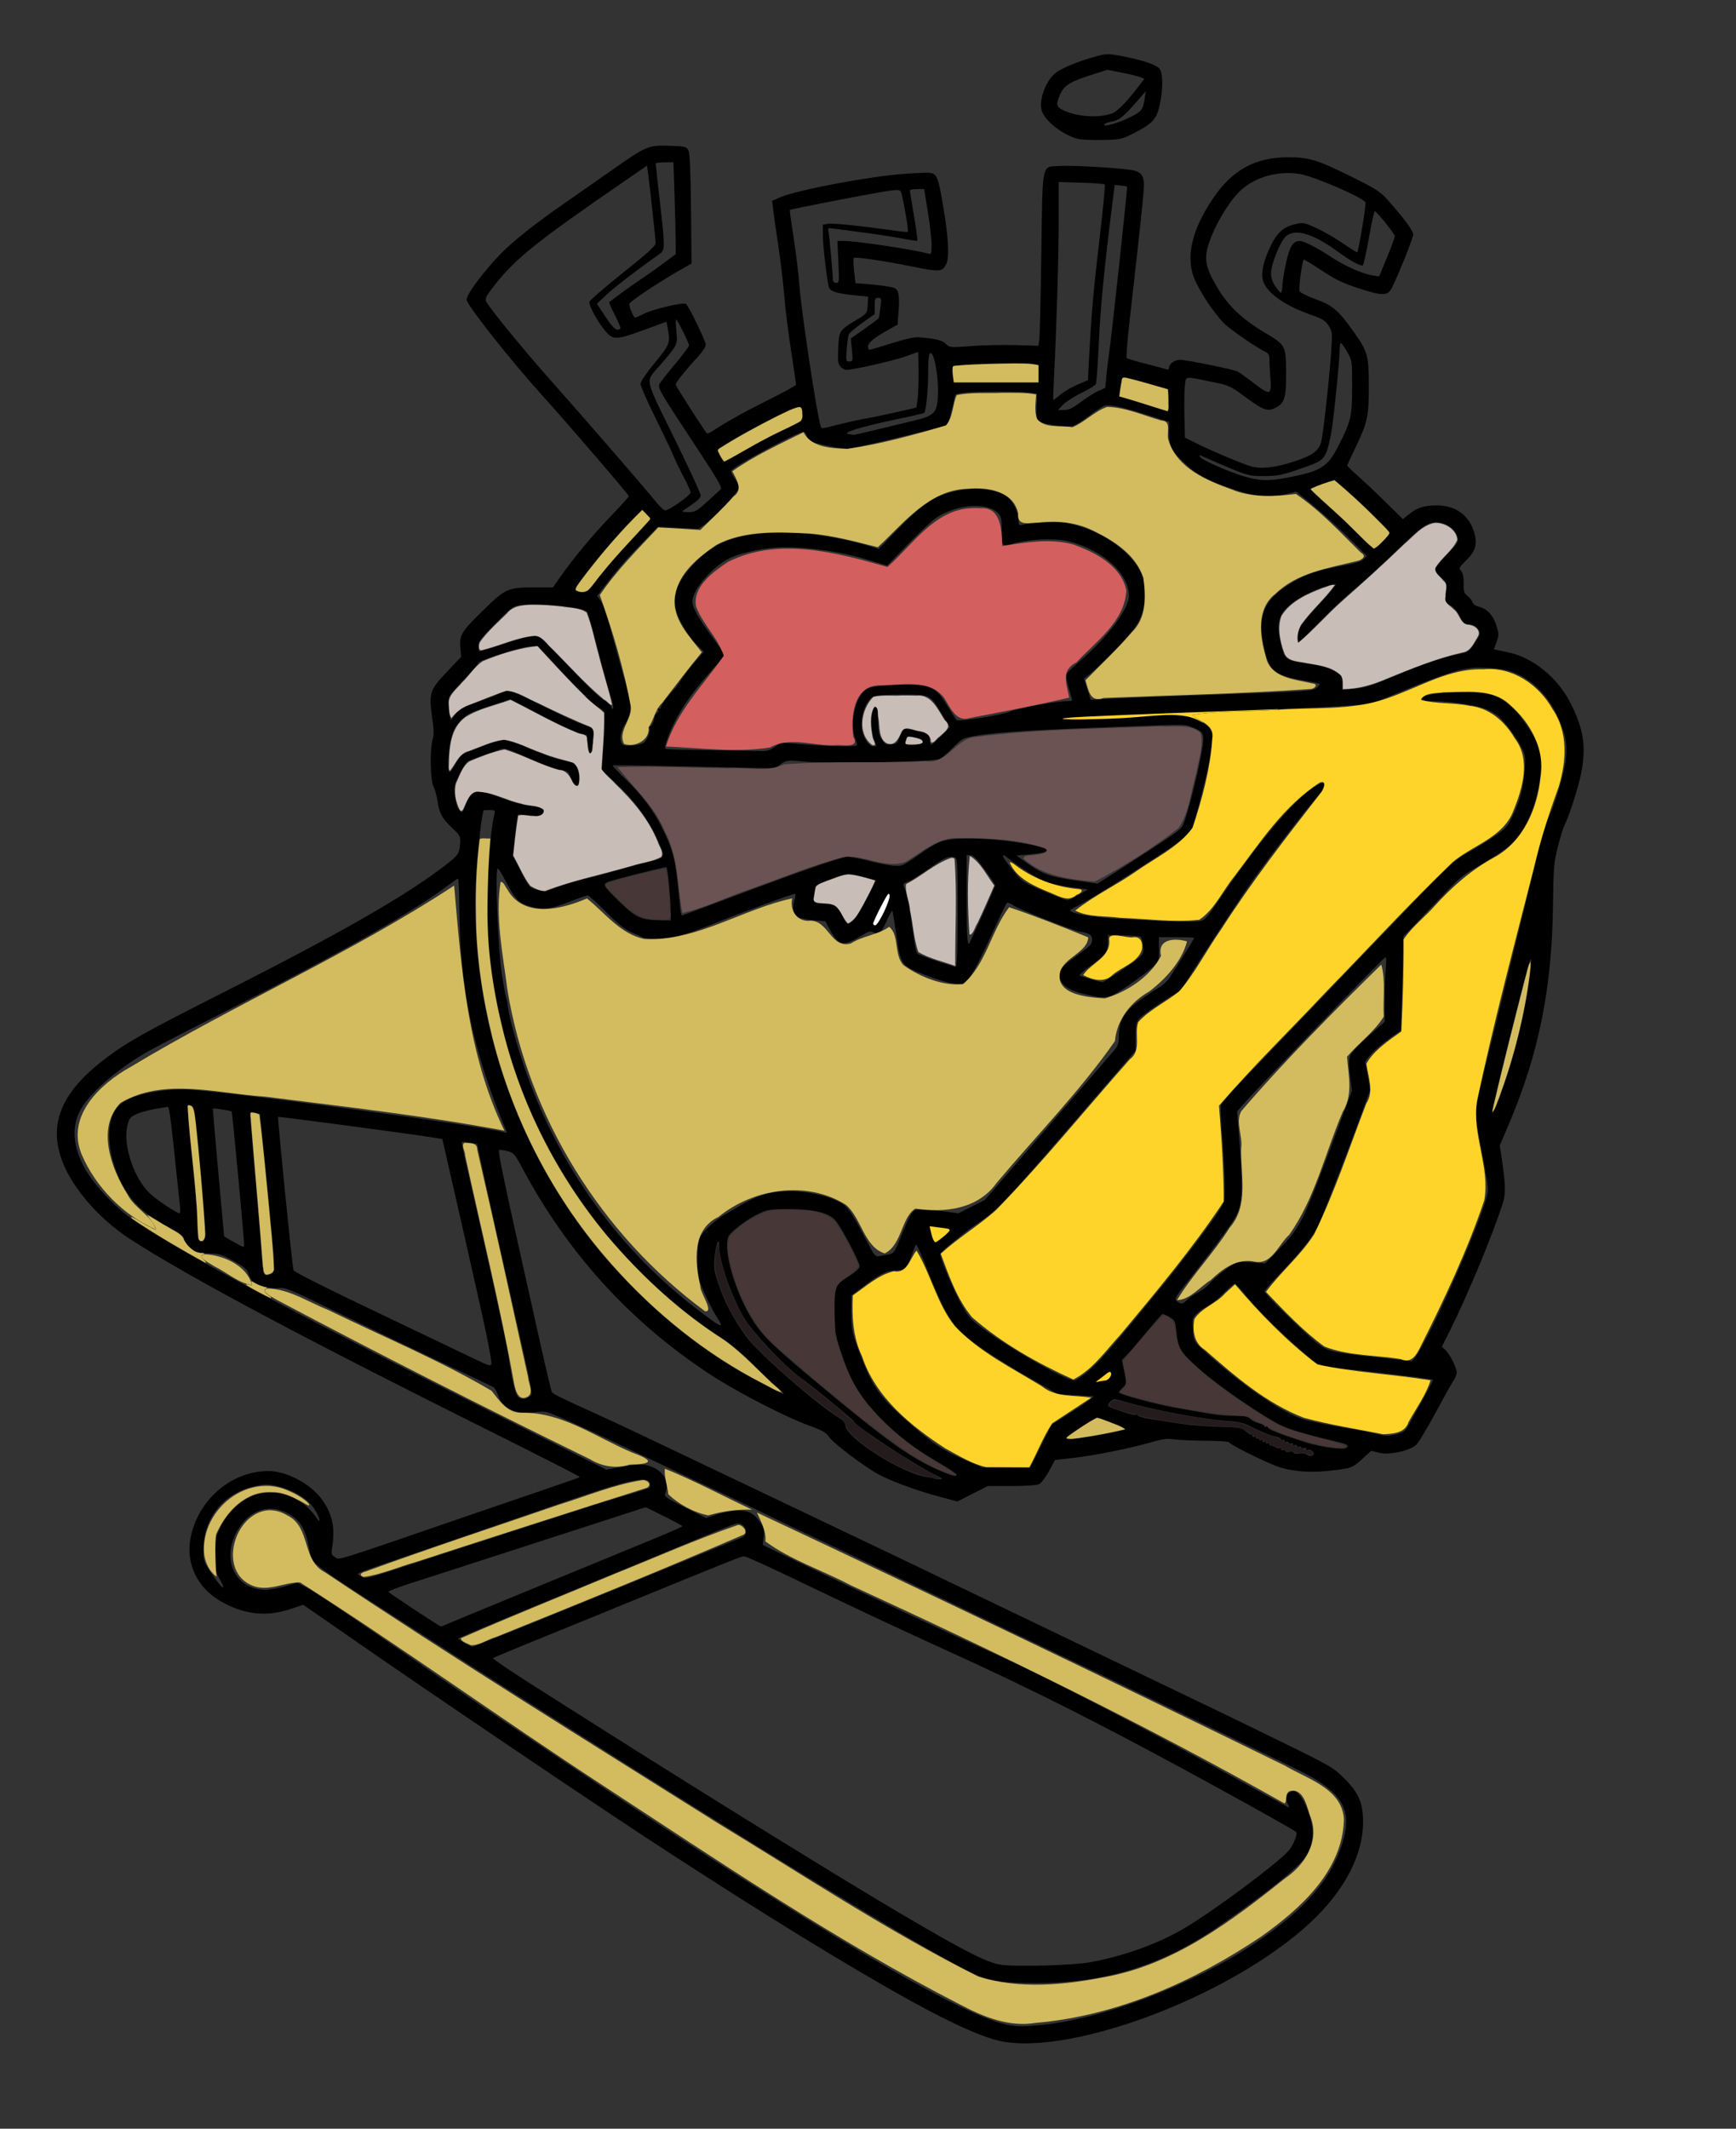 <?xml version="1.0" encoding="UTF-8" standalone="no"?>
<!-- Created with Inkscape (http://www.inkscape.org/) -->

<svg
   version="1.1"
   id="svg1"
   width="332.16"
   height="407.04"
   viewBox="0 0 332.16 407.04"
   sodipodi:docname="logo-officieux.svg"
   inkscape:version="1.3.2 (091e20ef0f, 2023-11-25, custom)"
   xmlns:inkscape="http://www.inkscape.org/namespaces/inkscape"
   xmlns:sodipodi="http://sodipodi.sourceforge.net/DTD/sodipodi-0.dtd"
   xmlns="http://www.w3.org/2000/svg"
   xmlns:svg="http://www.w3.org/2000/svg">
  <rect x="0" y="0" width="332.16" height="407.04" fill="#333333" stroke="none"/>
  <defs
     id="defs1" />
  <sodipodi:namedview
     id="namedview1"
     pagecolor="#505050"
     bordercolor="#eeeeee"
     borderopacity="1"
     inkscape:showpageshadow="0"
     inkscape:pageopacity="0"
     inkscape:pagecheckerboard="0"
     inkscape:deskcolor="#505050"
     inkscape:zoom="1.5183061"
     inkscape:cx="207.46805"
     inkscape:cy="116.9066"
     inkscape:window-width="1900"
     inkscape:window-height="1009"
     inkscape:window-x="0"
     inkscape:window-y="0"
     inkscape:window-maximized="0"
     inkscape:current-layer="g1" />
  <g
     inkscape:groupmode="layer"
     inkscape:label="Image"
     id="g1">
    <path
       style="fill:#000000"
       d="m 190.08,389.951 c -5.937,-1.817 -14.869,-6.479 -31.2,-16.284 -6.556,-3.936 -16.847,-10.36 -23.68,-14.782 -2.112,-1.367 -4.992,-3.223 -6.4,-4.125 -10.742,-6.882 -47.545,-31.722 -63.52,-42.873 -1.32,-0.921 -3.497,-2.43 -4.839,-3.353 l -2.439,-1.677 -2.513,0.844 c -4.548,1.527 -8.955,1.007 -13.362,-1.576 -4.388,-2.572 -6.568,-7.141 -5.688,-11.92 1.36,-7.383 7.809,-12.949 14.967,-12.918 3.467,0.015 7.978,2.414 10.18,5.415 1.965,2.677 2.574,5.45 1.986,9.04 -0.225,1.373 -0.179,1.545 0.535,2.013 0.867,0.568 -0.783,1.081 25.173,-7.836 5.72,-1.965 12.906,-4.423 15.969,-5.462 3.063,-1.039 5.63,-1.949 5.704,-2.023 0.074,-0.074 -6.824,-3.6 -15.329,-7.837 C 58.236,255.974 35.728,243.983 24.8,236.87 18.556,232.805 13.204,226.397 11.552,221.006 c -2.117,-6.909 0.707,-12.761 9.18,-19.023 3.924,-2.9 7.174,-4.705 21.828,-12.123 22.47,-11.375 34.671,-18.338 42.278,-24.129 2.857,-2.175 3.071,-2.474 3.194,-4.467 0.084,-1.369 0.003,-1.526 -1.543,-2.972 -1.861,-1.741 -2.484,-2.896 -2.789,-5.172 -0.118,-0.88 -0.459,-2.104 -0.757,-2.72 -0.632,-1.306 -0.728,-7.044 -0.151,-9.016 0.259,-0.885 0.228,-1.967 -0.124,-4.369 -0.654,-4.458 -0.439,-5.096 2.9,-8.61 l 2.664,-2.805 -0.154,-1.821 c -0.2,-2.378 0.22,-3.043 4.629,-7.328 4.048,-3.934 4.507,-4.131 9.587,-4.131 l 3.5,0 1.4,-2 c 2.487,-3.552 6.141,-7.939 9.675,-11.615 1.898,-1.974 3.451,-3.695 3.451,-3.825 0,-0.288 -11.707,-13.897 -16.821,-19.553 -5.933,-6.562 -14.219,-17.069 -14.219,-18.03 0,-1.048 3.275,-5.435 6.61,-8.853 2.291,-2.349 6.537,-5.711 11.95,-9.462 1.144,-0.793 5.088,-3.547 8.765,-6.119 7.37,-5.157 7.317,-5.135 12.032,-4.963 2.538,0.093 2.741,0.152 3.095,0.899 0.259,0.548 0.411,4.069 0.483,11.193 l 0.105,10.393 -2.694,1.547 c -3.88,2.229 -9.002,5.654 -9.191,6.146 -0.127,0.332 0.558,2.134 1.013,2.661 0.048,0.056 0.847,-0.283 1.774,-0.753 1.714,-0.869 7.471,-2.221 8.017,-1.883 0.496,0.306 3.8,7.114 3.8,7.829 0,0.365 -0.691,1.412 -1.535,2.325 -2.253,2.437 -4.225,4.902 -4.225,5.281 0,0.26 5.417,8.719 5.974,9.328 0.074,0.081 0.453,-0.056 0.841,-0.305 3.227,-2.071 6.599,-3.949 11.025,-6.14 2.86,-1.416 5.2,-2.709 5.2,-2.873 0,-0.165 -0.436,-3.118 -0.968,-6.563 -0.533,-3.445 -1.116,-8.154 -1.298,-10.465 -0.181,-2.311 -0.689,-6.578 -1.128,-9.482 -0.439,-2.904 -0.883,-6.035 -0.987,-6.958 l -0.189,-1.678 1.508,-0.667 c 3.159,-1.397 17.533,-4.099 23.986,-4.508 4.868,-0.309 5.111,-0.295 5.717,0.31 0.487,0.487 0.845,1.911 1.555,6.187 0.985,5.931 1.159,9.559 0.519,10.803 -0.768,1.494 -1.134,1.518 -6.539,0.433 -5.637,-1.132 -10.874,-1.89 -11.149,-1.616 -0.099,0.099 -0.065,1.22 0.076,2.49 l 0.257,2.31 1.44,0.106 c 2.69,0.197 5.278,0.546 5.958,0.804 0.873,0.33 1.083,1.447 0.852,4.54 l -0.185,2.476 -1.793,1.001 c -2.652,1.48 -3.873,2.483 -3.873,3.184 0,0.343 0.137,0.624 0.305,0.624 0.167,0 2.075,-0.56 4.24,-1.246 2.556,-0.809 4.377,-1.209 5.195,-1.142 3.24,0.267 4.471,0.569 5.171,1.269 0.717,0.717 0.789,0.723 4.828,0.415 2.255,-0.172 6.068,-0.255 8.473,-0.184 l 4.372,0.129 0.18,-0.981 c 0.099,-0.54 0.278,-7.941 0.398,-16.448 0.254,-18.04 -0.013,-16.753 3.519,-16.952 2.994,-0.169 13.196,0.486 14.465,0.928 1.251,0.436 1.654,1.125 1.654,2.828 0,1.219 -0.797,8.726 -2.719,25.599 -0.449,3.947 -0.706,7.272 -0.569,7.389 0.136,0.117 1.832,0.616 3.768,1.108 1.936,0.492 3.7,0.962 3.92,1.045 0.22,0.083 0.4,-0.059 0.4,-0.314 0,-0.739 1.087,-1.524 2.105,-1.521 1.267,0.004 10.285,1.847 11.057,2.26 0.34,0.182 1.774,1.216 3.188,2.299 3.06,2.343 3.297,2.239 3.028,-1.33 -0.098,-1.303 -0.178,-2.827 -0.178,-3.389 0,-0.785 -0.19,-1.107 -0.821,-1.394 -1.397,-0.636 -5.982,-3.757 -7.552,-5.14 -1.775,-1.564 -4.877,-6.14 -5.983,-8.829 -1.703,-4.137 -0.484,-9.355 3.586,-15.36 3.69,-5.444 8.072,-7.84 14.339,-7.84 4.007,0 5.529,0.457 11.798,3.543 4.742,2.334 5.828,3.006 7.04,4.355 3.17,3.527 5.114,6.124 5.114,6.832 0,0.678 -2.761,7.604 -4.078,10.231 -0.759,1.514 -1.741,1.565 -5.707,0.299 -3.806,-1.216 -4.919,-1.752 -8.394,-4.048 -1.463,-0.966 -2.704,-1.706 -2.759,-1.644 -0.343,0.393 -1.04,5.624 -0.808,6.058 0.152,0.284 1.566,0.978 3.143,1.542 3.175,1.136 4.282,2.085 7.177,6.156 2.722,3.827 2.916,4.513 2.932,10.357 0.017,5.869 -0.232,7.001 -2.633,11.984 -0.81,1.681 -1.481,3.148 -1.492,3.26 -0.011,0.113 0.916,1.028 2.06,2.033 1.144,1.006 3.545,3.27 5.335,5.031 l 3.255,3.202 1.245,-1.001 c 1.528,-1.228 2.864,-1.633 5.364,-1.623 3.489,0.013 6.058,1.9 7.027,5.161 0.664,2.237 0.276,3.566 -1.571,5.379 -1.336,1.312 -1.405,1.456 -0.934,1.976 0.345,0.382 0.501,1.143 0.486,2.382 -0.019,1.556 0.09,1.909 0.748,2.426 0.423,0.333 0.857,0.88 0.963,1.215 0.108,0.34 0.615,0.702 1.147,0.819 1.566,0.344 2.783,1.622 3.395,3.563 0.516,1.636 0.519,1.874 0.048,3.184 l -0.509,1.415 0.842,0.175 c 0.463,0.096 1.49,0.321 2.282,0.499 4.433,0.997 9.087,4.825 11.427,9.399 2.618,5.119 3.14,8.401 2.159,13.574 -0.484,2.55 -2.328,8.286 -3.215,10.003 -0.246,0.476 -0.817,2.328 -1.269,4.116 -0.756,2.992 -0.83,3.904 -0.928,11.459 -0.203,15.655 -2.741,28.175 -8.41,41.488 l -1.771,4.16 0.388,2.56 c 0.74,4.877 0.779,6.673 0.186,8.517 -1.957,6.089 -6.76,17.647 -10.11,24.327 l -1.546,3.084 0.659,0.596 c 0.841,0.76 2.19,3.406 2.19,4.296 0,0.375 -0.265,1.063 -0.589,1.531 -0.324,0.467 -1.866,3.225 -3.427,6.129 -1.561,2.904 -3.213,5.66 -3.671,6.125 -1.198,1.215 -5.202,2.09 -7.229,1.579 l -1.451,-0.365 -1.734,1.585 c -1.895,1.732 -2.044,1.783 -6.675,2.275 -3.666,0.389 -7.288,0.023 -9.905,-1.001 -2.84,-1.111 -8.839,-4.133 -8.839,-4.451 0,-0.178 -1.837,-0.315 -4.4,-0.329 -2.42,-0.013 -5.166,-0.132 -6.102,-0.266 -1.362,-0.194 -2.226,-0.089 -4.32,0.524 -3.871,1.132 -11.098,2.588 -15.049,3.031 l -3.471,0.389 -1.169,2.154 c -0.643,1.185 -1.5,2.307 -1.904,2.492 -0.406,0.187 -2.759,0.338 -5.257,0.338 l -4.522,0 -2.913,1.475 -2.913,1.475 -3.19,-0.849 c -4.275,-1.137 -9.127,-2.891 -11.683,-4.221 -2.733,-1.423 -8.929,-6.089 -9.737,-7.335 -0.502,-0.773 -1.263,-1.202 -3.681,-2.075 -4.677,-1.689 -14.051,-6.539 -19.208,-9.938 -15.273,-10.067 -27.184,-23.206 -35.877,-39.576 -1.264,-2.38 -1.525,-2.676 -2.627,-2.979 -0.673,-0.185 -1.404,-0.292 -1.624,-0.237 -0.39,0.096 0.503,4.316 7.84,37.059 1.084,4.84 2.07,8.986 2.19,9.212 0.204,0.386 1.445,0.992 9.939,4.85 1.848,0.839 5.016,2.32 7.04,3.29 2.024,0.97 6.344,3.026 9.6,4.568 3.256,1.542 10.744,5.108 16.64,7.925 5.896,2.816 12.232,5.836 14.08,6.71 4.857,2.297 7.142,3.392 34.56,16.561 26.874,12.908 29.731,14.28 36,17.288 2.288,1.098 8.091,3.924 12.895,6.28 8.312,4.076 8.841,4.389 10.917,6.465 2.726,2.726 3.548,4.653 3.548,8.315 0,6.292 -3.593,13.15 -10.034,19.155 -15.521,14.469 -47.723,26.339 -60.686,22.371 z m 9.326,-2.765 c 11.91,-1.202 28.775,-7.659 40.599,-15.543 9.969,-6.648 15.196,-12.806 17.112,-20.161 1.482,-5.689 -0.545,-8.882 -8.056,-12.694 -3.565,-1.809 -41.214,-19.974 -49.221,-23.748 -1.584,-0.747 -4.752,-2.256 -7.04,-3.354 -2.288,-1.098 -11.216,-5.385 -19.84,-9.525 -8.624,-4.14 -16.616,-7.95 -17.76,-8.466 -1.144,-0.516 -4.384,-2.068 -7.2,-3.449 -2.816,-1.381 -7.496,-3.624 -10.4,-4.984 -2.904,-1.36 -10.104,-4.777 -16,-7.593 -5.896,-2.816 -12.211,-5.745 -14.033,-6.508 -3.219,-1.349 -3.372,-1.38 -5.364,-1.098 -3.391,0.48 -6.101,-0.784 -6.886,-3.213 -0.24,-0.743 -0.653,-1.472 -0.917,-1.621 -0.264,-0.149 -4.944,-2.374 -10.4,-4.946 -5.456,-2.572 -14.296,-6.814 -19.645,-9.427 -9.035,-4.414 -9.821,-4.738 -11.082,-4.565 -1.551,0.213 -4.281,-0.56 -5.034,-1.424 -0.262,-0.301 -0.61,-0.964 -0.773,-1.474 -0.229,-0.712 -0.888,-1.25 -2.842,-2.316 -2.15,-1.174 -2.826,-1.389 -4.363,-1.392 -1.001,-0.002 -2.194,-0.147 -2.652,-0.321 C 36.546,238.959 35.2,237.516 35.2,236.781 c 0,-0.376 -0.815,-1.005 -2.431,-1.877 -3.924,-2.116 -5.829,-3.514 -7.371,-5.407 -4.388,-5.387 -5.877,-13.904 -3.079,-17.616 1.618,-2.146 6.75,-3.561 12.917,-3.561 5.379,0 57.213,6.946 61.213,8.203 0.434,0.136 0.556,0.066 0.426,-0.246 -6.388,-15.301 -8.867,-27.089 -8.991,-42.757 -0.024,-3.036 -0.131,-5.52 -0.238,-5.52 -0.107,-3e-5 -0.846,0.498 -1.642,1.106 -6.731,5.139 -20.824,13.114 -43.284,24.493 -6.688,3.388 -13.168,6.74 -14.4,7.449 -6.194,3.563 -11.493,8.238 -13.131,11.585 -1.67,3.414 -1.059,7.59 1.747,11.93 1.639,2.536 5.031,6.096 7.658,8.036 7.506,5.546 29.754,17.537 69.006,37.193 L 116,281.01 l 2.88,-0.504 c 3.683,-0.645 4.5,-0.628 6.153,0.122 2.212,1.004 3.05,2.969 2.189,5.135 -0.145,0.365 0.797,0.976 3.846,2.495 l 4.038,2.011 2.062,-0.686 c 1.134,-0.377 2.912,-0.706 3.95,-0.73 2.128,-0.049 3.136,0.491 4.431,2.375 0.62,0.902 0.719,1.357 0.572,2.637 l -0.178,1.547 5.988,2.886 c 12.237,5.899 29.855,14.131 38.948,18.2 9.098,4.071 29.626,14.733 48.415,25.146 3.924,2.175 7.205,3.954 7.291,3.954 0.086,0 0.007,-0.279 -0.175,-0.619 -0.573,-1.07 -0.387,-1.929 0.506,-2.336 0.759,-0.346 0.919,-0.289 1.724,0.611 1.133,1.268 2.256,4.237 2.472,6.537 0.193,2.056 -0.264,3.761 -1.449,5.407 -1.511,2.099 -7.066,6.55 -15.903,12.744 -11.154,7.817 -22.104,11.275 -35.616,11.246 -6.302,-0.013 -8.728,-0.366 -11.636,-1.691 -6.854,-3.123 -32.277,-18.438 -67.326,-40.556 -17.595,-11.104 -28.966,-18.307 -30.542,-19.348 -0.616,-0.407 -6.664,-4.296 -13.44,-8.643 -14.406,-9.241 -15.576,-10.104 -15.834,-11.673 -0.804,-4.889 -1.748,-6.577 -4.459,-7.972 -3.734,-1.922 -7.699,-0.318 -9.808,3.965 -2.655,5.393 0.173,10.724 5.691,10.727 0.842,5.6e-4 2.561,-0.304 3.82,-0.678 l 2.29,-0.679 2.03,1.08 c 1.117,0.594 7.355,4.751 13.864,9.238 16.935,11.675 16.996,11.716 34.247,23.274 49.361,33.071 77.89,49.931 86.4,51.06 1.801,0.239 2.653,0.223 5.966,-0.111 z m 9.074,-11.963 c 6.597,-1.178 13.27,-3.6 18.4,-6.677 5.654,-3.392 17.358,-12.097 19.599,-14.577 0.987,-1.092 1.895,-3.359 1.48,-3.693 -0.529,-0.425 -7.924,-4.577 -16.438,-9.23 -20.358,-11.126 -33.552,-17.794 -50.08,-25.309 -9.861,-4.484 -16.885,-7.777 -29.717,-13.934 -4.816,-2.311 -8.993,-4.202 -9.282,-4.202 -0.671,0 -0.21,-0.184 -28.041,11.196 -4.4,1.799 -10.664,4.35 -13.92,5.668 -3.256,1.318 -6.019,2.491 -6.14,2.606 -0.121,0.115 3.533,2.586 8.12,5.49 4.587,2.904 10.014,6.341 12.06,7.638 20.319,12.878 46.712,29.184 57.64,35.611 12.751,7.499 16.703,9.506 19.493,9.899 2.856,0.402 13.595,0.093 16.827,-0.485 z M 108.015,307.861 c 9.496,-3.86 20.433,-8.33 24.305,-9.933 3.872,-1.603 7.796,-3.207 8.72,-3.564 1.368,-0.529 1.68,-0.79 1.68,-1.404 0,-1.108 -0.876,-1.85 -1.886,-1.598 -0.904,0.226 -3.819,1.402 -14.434,5.823 -3.784,1.576 -14.042,5.806 -22.796,9.4 -8.754,3.594 -15.918,6.614 -15.92,6.711 -0.005,0.235 2.303,1.566 2.731,1.576 0.184,0.004 8.104,-3.151 17.6,-7.011 z m -22.041,2.505 c 0.851,-0.371 5.003,-2.089 9.227,-3.818 4.224,-1.729 11.208,-4.603 15.52,-6.386 4.312,-1.783 10.54,-4.344 13.84,-5.691 3.3,-1.347 6,-2.531 6,-2.632 0,-0.101 -1.578,-0.962 -3.506,-1.913 l -3.506,-1.73 -5.534,1.797 c -3.044,0.988 -10.07,3.261 -15.614,5.051 -5.544,1.79 -12.003,3.881 -14.353,4.646 -2.35,0.766 -6.421,2.076 -9.046,2.913 -2.625,0.836 -4.733,1.639 -4.685,1.783 0.062,0.187 9.589,6.471 10.058,6.634 0.029,0.01 0.749,-0.285 1.6,-0.655 z m -43.969,-8.478 C 41.211,300.481 41.12,300.009 41.12,297.28 c 0,-2.732 0.1,-3.251 0.986,-5.121 1.202,-2.537 3.396,-4.799 5.718,-5.898 4.318,-2.043 9.911,-0.296 12.734,3.979 0.954,1.444 0.621,-0.102 -0.353,-1.637 -1.124,-1.773 -3.358,-3.294 -6.065,-4.13 -2.466,-0.762 -3.494,-0.785 -5.993,-0.139 -5.521,1.429 -9.126,5.998 -9.225,11.69 -0.04,2.307 0.018,2.515 1.198,4.32 2.191,3.35 3.514,4.434 1.884,1.545 z m 33.02,-1.589 c 2.473,-0.803 7.52,-2.447 11.216,-3.654 3.696,-1.206 10.824,-3.512 15.84,-5.124 5.016,-1.612 10.128,-3.259 11.36,-3.66 1.232,-0.401 4.112,-1.278 6.4,-1.947 2.288,-0.67 4.282,-1.324 4.432,-1.454 0.149,-0.13 0.176,-0.538 0.058,-0.908 -0.458,-1.442 -4.221,-0.57 -17.77,4.117 -5.192,1.796 -15.552,5.356 -23.023,7.91 -17.094,5.845 -15.359,5.164 -14.596,5.725 0.885,0.65 1.098,0.615 6.083,-1.004 z M 179.04,282.067 c -3.984,-1.933 -15.292,-9.331 -15.637,-10.23 -0.151,-0.393 -7.349,-6.29 -10.347,-8.477 -2.997,-2.186 -9.129,-8.706 -10.708,-11.386 -2.429,-4.122 -4.738,-10.798 -4.745,-13.718 -0.005,-1.939 -0.686,-0.249 -0.868,2.152 -0.156,2.061 -0.06,2.78 0.657,4.923 1.16,3.468 3.027,7.023 5.352,10.189 2.425,3.303 13.336,12.842 17.934,15.68 0.638,0.394 1.057,0.924 1.088,1.377 0.168,2.452 11.019,9.284 15.669,9.865 0.701,0.088 1.337,0.222 1.413,0.298 0.076,0.076 0.511,0.131 0.966,0.121 0.69,-0.015 0.563,-0.147 -0.773,-0.795 z m 4,-0.115 c 0,-0.158 -1.674,-1.26 -3.719,-2.448 -4.289,-2.49 -7.674,-5.088 -10.802,-8.291 -4.087,-4.184 -5.889,-7.258 -7.842,-13.377 -0.901,-2.822 -0.997,-3.518 -0.997,-7.209 0,-4.747 0.042,-4.846 2.865,-6.664 1.235,-0.796 1.93,-1.461 1.932,-1.848 0.004,-0.781 -3.408,-7.277 -4.548,-8.659 -1.282,-1.555 -4.101,-2.257 -9.05,-2.252 -3.493,0.003 -4.006,0.081 -5.683,0.864 -2.342,1.093 -5.564,3.561 -5.87,4.495 -0.937,2.868 1.433,10.784 4.809,16.062 1.865,2.915 3.898,4.867 12.664,12.162 13.465,11.205 17.758,14.233 23.652,16.683 1.944,0.808 2.588,0.928 2.588,0.482 z m 16.136,-5.425 2.061,-4.113 3.141,-1.98 c 1.728,-1.089 3.548,-2.312 4.044,-2.717 l 0.903,-0.737 -3.426,-0.194 -3.426,-0.194 -5.157,-2.939 c -6.298,-3.59 -10.957,-6.664 -13.206,-8.715 -2.167,-1.977 -3.828,-4.988 -6.538,-11.853 -1.172,-2.968 -2.213,-5.263 -2.314,-5.099 -0.101,0.164 -0.49,1.117 -0.865,2.117 -0.838,2.241 -1.352,2.778 -2.657,2.781 -1.88,0.003 -3.242,0.618 -6.057,2.735 l -2.8,2.106 0.002,3.099 c 0.002,3.583 0.181,4.362 2.153,9.339 2.169,5.474 3.658,7.409 9.685,12.582 4.162,3.572 5.894,4.691 10.027,6.48 l 3.253,1.408 4.558,0.005 4.558,0.005 z m 52.161,1.589 c 0.241,-0.39 -0.67,-1.1 -1.084,-0.845 -0.184,0.114 -0.334,0.038 -0.334,-0.167 0,-0.205 -0.216,-0.29 -0.48,-0.189 -0.264,0.101 -0.48,0.036 -0.48,-0.145 0,-0.181 -0.134,-0.246 -0.298,-0.145 -0.164,0.101 -0.39,0.035 -0.502,-0.146 -0.112,-0.182 -0.338,-0.248 -0.502,-0.146 -0.164,0.101 -0.298,0.023 -0.298,-0.174 0,-0.197 -0.134,-0.275 -0.298,-0.174 -0.164,0.101 -0.39,0.035 -0.502,-0.146 -0.112,-0.182 -0.338,-0.248 -0.502,-0.146 -0.164,0.101 -0.298,0.023 -0.298,-0.174 0,-0.197 -0.144,-0.269 -0.32,-0.16 -0.176,0.109 -0.32,0.057 -0.32,-0.116 0,-0.172 -0.468,-0.415 -1.04,-0.539 -1.121,-0.243 -3.168,-1.092 -5.171,-2.146 -0.729,-0.384 -2.064,-0.709 -3.2,-0.779 -5.58,-0.347 -15.09,-2.127 -21.388,-4.005 -1.031,-0.307 -1.29,-0.275 -1.848,0.23 -0.357,0.323 -0.532,0.704 -0.389,0.847 0.405,0.405 4.924,1.876 5.213,1.697 0.142,-0.088 0.341,-0.026 0.441,0.137 0.101,0.163 1.155,0.454 2.342,0.646 6.925,1.121 8.945,1.357 12.559,1.464 4.702,0.139 4.931,0.178 5.854,0.98 0.388,0.337 0.814,0.58 0.946,0.539 0.132,-0.041 0.24,0.078 0.24,0.265 0,0.186 0.144,0.25 0.32,0.141 0.176,-0.109 0.32,-0.037 0.32,0.16 0,0.197 0.144,0.269 0.32,0.16 0.176,-0.109 0.32,-0.037 0.32,0.16 0,0.197 0.144,0.269 0.32,0.16 0.176,-0.109 0.32,-0.037 0.32,0.16 0,0.197 0.144,0.269 0.32,0.16 0.176,-0.109 0.32,-0.037 0.32,0.16 0,0.197 0.144,0.269 0.32,0.16 0.176,-0.109 0.32,-0.045 0.32,0.141 0,0.186 0.108,0.308 0.24,0.271 0.132,-0.037 0.545,0.102 0.918,0.309 0.373,0.207 0.769,0.286 0.88,0.175 0.111,-0.111 0.202,-0.026 0.202,0.19 0,0.216 0.134,0.309 0.298,0.208 0.164,-0.101 0.392,-0.032 0.507,0.154 0.115,0.186 0.473,0.255 0.795,0.152 0.322,-0.102 0.684,-0.028 0.804,0.166 0.12,0.193 0.6,0.272 1.067,0.174 0.467,-0.098 1.066,-0.037 1.33,0.136 0.601,0.394 1.189,0.411 1.418,0.041 z m 6.498,-1.538 c 0.073,-0.223 -0.381,-0.501 -1.095,-0.668 -5.979,-1.402 -9.845,-2.508 -11.461,-3.279 -3.309,-1.579 -11.438,-7.101 -15.236,-10.351 -4.069,-3.481 -4.674,-4.418 -4.981,-7.715 -0.182,-1.949 -0.262,-2.116 -1.309,-2.733 -0.613,-0.362 -1.222,-0.616 -1.352,-0.565 -0.131,0.051 -1.431,1.533 -2.889,3.293 -1.458,1.76 -3.147,3.724 -3.752,4.364 l -1.1,1.164 0.465,2.262 c 0.462,2.244 0.459,2.268 -0.29,2.972 -0.415,0.39 -0.755,0.807 -0.755,0.925 0,0.347 6.628,2.158 10.428,2.851 8.046,1.466 9.164,1.622 11.617,1.622 2.101,0 2.675,0.11 3.143,0.603 0.315,0.332 1.04,0.703 1.612,0.825 0.572,0.122 1.04,0.364 1.04,0.536 0,0.172 0.132,0.232 0.293,0.133 0.161,-0.1 0.348,-0.016 0.415,0.186 0.118,0.353 1.866,1.036 6.972,2.725 2.206,0.729 6.009,1.376 7.495,1.274 0.338,-0.023 0.672,-0.214 0.741,-0.424 z M 208.48,274.713 c 2.867,-0.483 5.528,-1.015 6.689,-1.338 0.418,-0.116 -0.271,-0.51 -2.191,-1.252 -1.54,-0.596 -2.932,-1.083 -3.092,-1.083 -0.363,0 -5.657,3.469 -5.904,3.869 -0.261,0.422 1.213,0.357 4.498,-0.196 z m 58.894,-0.51 c 1.238,-0.312 1.532,-0.565 2.323,-2 0.498,-0.904 1.736,-3.131 2.752,-4.949 1.015,-1.818 1.794,-3.358 1.73,-3.422 -0.145,-0.145 -8.742,-1.227 -15.139,-1.905 -6.987,-0.741 -6.557,-0.593 -9.681,-3.324 -4.481,-3.917 -9.061,-8.467 -10.959,-10.887 -0.968,-1.234 -1.931,-2.251 -2.139,-2.26 -0.209,-0.009 -1.145,0.786 -2.08,1.766 -0.935,0.98 -2.349,2.118 -3.141,2.528 -0.792,0.41 -1.784,1.115 -2.205,1.566 -0.696,0.746 -0.749,1.016 -0.591,2.992 0.171,2.128 0.208,2.203 1.832,3.697 7.126,6.553 14.737,11.859 19.123,13.331 1.1,0.369 4.556,1.095 7.68,1.614 3.124,0.518 6.112,1.081 6.64,1.249 1.319,0.421 2.196,0.422 3.854,0.005 z m -166.095,-7.123 c 0.747,-0.546 0.954,0.582 -3.485,-19.034 -1.886,-8.335 -4.119,-18.341 -4.962,-22.236 l -1.533,-7.082 -1.39,-0.237 c -0.764,-0.131 -1.45,-0.177 -1.523,-0.104 -0.073,0.073 0.177,1.474 0.556,3.114 3.943,17.052 8.02,35.506 8.33,37.7 0.664,4.695 1.322,7.504 1.856,7.92 0.669,0.521 1.403,0.507 2.151,-0.04 z M 148.64,265.22 c -0.88,-0.725 -2.968,-2.716 -4.64,-4.426 -1.728,-1.767 -4.076,-3.768 -5.44,-4.638 -10.974,-6.993 -21.213,-17.121 -28.624,-28.316 -9.073,-13.706 -14.213,-27.952 -16.221,-44.96 -0.824,-6.983 -0.318,-22.452 0.892,-27.275 0.164,-0.654 0.068,-0.725 -0.973,-0.725 -0.635,0 -1.155,0.052 -1.155,0.116 0,0.064 -0.134,0.825 -0.299,1.692 -0.164,0.866 -0.542,4.234 -0.839,7.484 -2.207,24.122 4.734,49.409 19.056,69.428 8.02,11.21 18.87,21.266 30.402,28.178 2.578,1.545 8.748,4.768 9.12,4.764 0.176,-0.002 -0.4,-0.597 -1.28,-1.321 z m 62.777,-1.216 c 0.612,-0.007 1.37,-0.944 1.175,-1.453 -0.148,-0.386 -0.34,-0.341 -1.064,0.249 -0.486,0.396 -1.154,0.906 -1.486,1.133 -0.556,0.381 -0.54,0.4 0.197,0.244 0.44,-0.093 0.97,-0.171 1.177,-0.173 z m -4.056,-1.125 c 2.486,-1.825 5.291,-5.016 16.145,-18.366 3.493,-4.297 8.923,-11.559 9.955,-13.316 0.93,-1.582 0.938,-1.64 0.845,-5.917 -0.051,-2.376 -0.28,-6.336 -0.508,-8.8 -0.24,-2.591 -0.301,-4.794 -0.145,-5.225 0.148,-0.41 2.18,-2.714 4.515,-5.12 2.335,-2.406 12.247,-12.727 22.028,-22.935 17.523,-18.289 17.824,-18.583 20.633,-20.129 1.568,-0.863 3.905,-2.301 5.195,-3.196 2.086,-1.447 2.464,-1.874 3.424,-3.871 1.401,-2.914 2.058,-5.44 2.29,-8.811 0.172,-2.493 0.118,-2.865 -0.629,-4.339 -0.924,-1.824 -3.083,-4.726 -4.345,-5.839 -0.464,-0.41 -1.473,-1.024 -2.243,-1.366 -1.729,-0.767 -6.904,-1.57 -10.118,-1.57 -1.835,0 -2.402,-0.105 -2.402,-0.444 0,-1.233 10.005,-1.787 13.468,-0.746 2.144,0.645 4.214,2.367 6.182,5.145 2.992,4.223 3.568,6.211 3.045,10.51 -0.675,5.551 -2.981,10.717 -5.887,13.187 -0.884,0.751 -3.12,2.246 -4.968,3.32 -4.541,2.641 -3.993,2.178 -9.983,8.442 l -5.333,5.577 -0.229,8.963 -0.229,8.963 -2.206,1.56 c -2.539,1.795 -4.863,4.182 -4.639,4.765 0.084,0.22 0.325,1.47 0.535,2.779 l 0.381,2.379 -1.77,4.838 c -2.345,6.411 -6.968,18.363 -8.019,20.733 -0.982,2.215 -3.273,5.133 -7.434,9.468 -1.647,1.716 -2.994,3.254 -2.994,3.417 0,0.459 8.261,8.537 10.217,9.991 2.054,1.527 2.638,1.661 11.508,2.635 l 6.525,0.717 0.57,-0.704 c 2.423,-2.992 11.61,-23.444 13.572,-30.214 0.587,-2.025 0.6,-1.881 -0.945,-10.001 -1.385,-7.279 -1.482,-6.13 1.54,-18.24 2.559,-10.255 7.35,-29.811 9.564,-39.04 0.549,-2.288 1.333,-4.792 1.742,-5.565 1.124,-2.122 2.886,-7.868 3.311,-10.795 0.473,-3.254 0.105,-5.302 -1.617,-9.004 -2.16,-4.645 -6.189,-8.012 -10.462,-8.744 -1.015,-0.174 -3.002,-0.32 -4.416,-0.324 -3.037,-0.01 -6.193,0.962 -15.189,4.678 l -5.6,2.313 -5.6,0.362 c -3.08,0.199 -9.488,0.502 -14.24,0.674 -26.676,0.963 -36.681,1.379 -38.4,1.599 -4.062,0.52 8.947,0.333 14.376,-0.206 6.54,-0.65 9.262,-0.4 11.637,1.069 1.961,1.213 2.213,1.985 1.732,5.309 -0.51,3.519 -3.036,13.636 -3.787,15.162 -0.475,0.965 -1.525,1.834 -5.078,4.201 -6.056,4.034 -14.755,9.465 -16.586,10.354 -0.822,0.399 -1.494,0.815 -1.494,0.924 0,0.561 3.901,1.265 8.64,1.56 8.595,0.534 14.885,0.733 16.08,0.509 0.997,-0.187 1.405,-0.631 3.763,-4.102 7.176,-10.564 13.487,-18.155 17.609,-21.181 3.036,-2.229 3.423,-1.072 0.683,2.046 -2.272,2.586 -8.249,10.351 -11.978,15.563 -2.5,3.494 -10.649,15.92 -12.798,19.516 -0.485,0.811 -1.337,1.72 -1.895,2.019 -1.985,1.066 -6.196,3.959 -6.904,4.743 -0.625,0.692 -0.72,1.148 -0.72,3.462 v 2.665 l -4.4,5.107 c -21.152,24.55 -21.667,25.106 -25.84,27.927 -2.448,1.654 -6.973,5.333 -7.153,5.816 -0.161,0.431 1.697,5.01 3.49,8.601 0.965,1.934 1.992,3.478 2.796,4.204 3.644,3.292 17.308,11.361 19.385,11.448 0.152,0.006 0.964,-0.493 1.804,-1.109 z M 93.134,255.472 c -0.54,-2.613 -2.673,-12.161 -4.741,-21.218 l -3.759,-16.466 -2.718,-0.423 c -4.448,-0.693 -28.61,-3.898 -28.701,-3.808 -0.157,0.157 2.743,29 2.949,29.333 0.27,0.437 6.454,3.517 20.154,10.036 6.16,2.931 12.64,6.029 14.4,6.884 2.788,1.354 3.213,1.48 3.298,0.984 0.054,-0.314 -0.344,-2.708 -0.884,-5.322 z M 137.92,253.228 c 0,-0.117 -0.434,-0.888 -0.964,-1.715 -0.53,-0.826 -1.538,-2.826 -2.24,-4.444 -1.206,-2.781 -1.276,-3.116 -1.276,-6.136 0,-1.981 0.167,-3.593 0.439,-4.244 0.485,-1.161 3.175,-3.59 5.161,-4.66 0.704,-0.379 2,-1.14 2.88,-1.69 0.88,-0.55 2.601,-1.352 3.825,-1.784 3.845,-1.354 10.275,-0.872 14.456,1.085 1.886,0.883 2.489,1.685 5.325,7.085 1.849,3.521 1.933,3.624 2.83,3.451 0.508,-0.098 1.33,-0.255 1.826,-0.35 0.783,-0.15 1.042,-0.519 1.966,-2.8 1.795,-4.433 2.314,-5.387 3.085,-5.68 0.457,-0.174 2.154,-0.105 4.452,0.18 l 3.713,0.461 2.507,-1.26 2.507,-1.26 11.954,-13.817 c 6.575,-7.599 12.344,-14.265 12.821,-14.814 0.703,-0.808 0.869,-1.318 0.88,-2.697 0.022,-2.832 1.012,-4.614 3.66,-6.589 1.25,-0.933 2.969,-2.097 3.819,-2.588 0.85,-0.491 1.873,-1.412 2.273,-2.047 0.4,-0.635 1.613,-2.56 2.695,-4.277 1.082,-1.717 1.967,-3.193 1.967,-3.28 0,-0.087 -1.512,-0.158 -3.36,-0.158 h -3.36 v 2.29 c 0,2.238 -0.028,2.316 -1.22,3.44 -0.671,0.633 -2.746,2.194 -4.612,3.47 -3.856,2.637 -4.159,2.699 -8.37,1.7 -2.666,-0.632 -3.912,-1.338 -4.648,-2.634 -0.804,-1.417 -0.256,-2.302 2.77,-4.471 3.128,-2.242 3.267,-2.386 3.274,-3.385 0.006,-0.803 -0.612,-1.205 -2.235,-1.454 -1.515,-0.232 -11.772,-4.277 -12.911,-5.091 -0.501,-0.358 -1.03,-0.529 -1.176,-0.379 -0.145,0.15 -1.152,2.217 -2.237,4.593 -3.534,7.739 -5.088,10.541 -5.969,10.762 -1.31,0.329 -3.453,-0.121 -7.074,-1.484 -4.927,-1.855 -5.025,-1.984 -5.832,-7.659 -0.362,-2.542 -0.717,-4.681 -0.79,-4.755 -0.073,-0.073 -0.565,0.82 -1.093,1.984 -1.027,2.265 -1.529,2.684 -2.557,2.133 -0.531,-0.284 -0.923,-0.174 -2.154,0.607 -0.828,0.525 -1.992,1.115 -2.588,1.312 -1.443,0.476 -2.322,-0.107 -3.514,-2.331 L 157.92,176.16 l -2.272,-0.203 c -1.25,-0.112 -2.58,-0.368 -2.956,-0.569 -0.888,-0.475 -1.146,-1.571 -0.726,-3.092 0.185,-0.671 0.271,-1.285 0.19,-1.366 -0.161,-0.161 -9.368,3.201 -15.836,5.783 -5.174,2.066 -7.927,2.808 -10.419,2.808 -1.314,0 -2.64,-0.128 -2.945,-0.284 -0.306,-0.156 -1.311,-0.612 -2.234,-1.014 -1.199,-0.522 -2.57,-1.627 -4.8,-3.869 -1.717,-1.726 -3.273,-3.142 -3.459,-3.146 -0.186,-0.004 -1.816,0.568 -3.623,1.272 -3.608,1.406 -4.951,1.544 -7.578,0.781 -2.027,-0.589 -2.752,-1.355 -4.493,-4.747 -0.687,-1.337 -1.377,-2.432 -1.535,-2.433 -0.545,-0.003 0.034,15.165 0.763,19.975 0.371,2.451 0.762,4.596 0.868,4.768 0.106,0.171 0.24,0.84 0.298,1.486 0.156,1.73 1.563,6.991 3.041,11.369 6.479,19.193 18.231,35.508 34.154,47.419 2.983,2.231 3.562,2.577 3.562,2.129 z m 89.15,-4.623 c 0.335,-0.371 1.279,-1.014 2.098,-1.429 0.819,-0.415 1.801,-1.156 2.183,-1.645 0.945,-1.211 4.459,-3.911 5.397,-4.146 0.419,-0.105 1.789,-0.102 3.046,0.007 l 2.285,0.198 2.961,-3.05 c 3.703,-3.815 4.373,-5.157 9.71,-19.465 l 3.927,-10.526 -0.364,-2.881 c -0.29,-2.297 -0.279,-3.082 0.054,-3.874 0.229,-0.546 1.805,-2.217 3.501,-3.713 l 3.083,-2.72 0.004,-4.193 c 0.002,-2.306 0.097,-5.078 0.21,-6.16 0.125,-1.191 0.084,-1.967 -0.103,-1.967 -0.292,0 -24.967,25.536 -27.268,28.22 l -1.086,1.266 0.541,7.278 c 0.608,8.177 0.424,10.707 -0.948,13.054 -0.984,1.682 -4.781,6.802 -8.699,11.729 -2.809,3.533 -2.972,3.817 -2.427,4.23 0.809,0.613 1.188,0.571 1.895,-0.211 z M 51.76,243.638 c 0.642,-0.172 0.718,-0.388 0.7,-1.996 -0.011,-0.991 -0.623,-7.84 -1.36,-15.22 l -1.34,-13.417 -0.878,-0.235 c -0.483,-0.129 -0.934,-0.139 -1.001,-0.023 -0.068,0.117 0.288,4.748 0.789,10.292 0.502,5.544 1.068,12.312 1.259,15.04 0.438,6.27 0.336,5.959 1.832,5.558 z M 46.719,238.16 c -0.003,-1.326 -2.258,-25.486 -2.391,-25.619 -0.165,-0.165 -3.448,-0.685 -3.594,-0.569 -0.036,0.029 0.431,5.519 1.039,12.2 0.608,6.681 1.105,12.171 1.106,12.201 0.003,0.12 3.379,2.013 3.601,2.019 0.132,0.004 0.24,-0.101 0.239,-0.233 z M 181.628,235.475 c 0.295,-0.477 0.105,-0.555 -1.92,-0.793 l -1.86,-0.219 0.234,1.088 c 0.129,0.599 0.369,1.346 0.534,1.661 0.276,0.526 0.403,0.492 1.558,-0.423 0.692,-0.548 1.346,-1.139 1.454,-1.314 z m -142.316,0.842 c 0.061,-0.526 -0.368,-6.262 -0.953,-12.745 -0.934,-10.349 -1.134,-11.825 -1.638,-12.095 -0.315,-0.169 -0.685,-0.238 -0.822,-0.153 -0.137,0.084 0.218,4.375 0.788,9.535 0.57,5.16 1.045,10.774 1.055,12.475 0.01,1.702 0.109,3.329 0.219,3.616 0.326,0.849 1.228,0.426 1.351,-0.632 z M 34.429,230.48 c -0.105,-0.836 -0.554,-5.048 -0.997,-9.36 -0.443,-4.312 -0.911,-8.213 -1.039,-8.669 L 32.16,211.623 29.669,212.05 c -1.37,0.235 -3.051,0.714 -3.736,1.063 -1.113,0.568 -1.284,0.819 -1.605,2.366 -0.756,3.641 1.3,9.755 4.245,12.625 1.31,1.277 5.148,3.858 5.776,3.884 0.149,0.006 0.184,-0.673 0.079,-1.509 z M 288.194,206.144 c 2.396,-7.154 4.347,-16.203 4.74,-21.984 0.147,-2.167 -0.413,-0.224 -3.646,12.64 -2.101,8.36 -3.816,15.488 -3.812,15.84 0.013,0.945 1.081,-1.609 2.718,-6.496 z M 214.312,185.729 c 4.555,-3.075 4.66,-3.192 4.406,-4.927 -0.116,-0.793 -0.307,-1.54 -0.425,-1.662 -0.118,-0.121 -1.582,-0.25 -3.254,-0.285 l -3.04,-0.064 -0.023,1.245 c -0.037,2.042 -0.349,2.495 -3.043,4.424 -1.417,1.015 -2.485,1.938 -2.373,2.053 0.17,0.173 3.631,1.196 4.391,1.297 0.128,0.017 1.64,-0.919 3.36,-2.08 z m -31.075,-10.076 c 0.02,-5.001 -0.031,-9.705 -0.114,-10.453 -0.142,-1.289 -0.204,-1.36 -1.187,-1.36 -0.765,0 -1.804,0.549 -3.968,2.097 -1.612,1.153 -3.435,2.307 -4.05,2.564 -1.296,0.542 -1.244,0.401 -0.667,1.78 0.248,0.594 0.755,3.239 1.128,5.879 0.859,6.093 0.867,6.125 1.539,6.398 2.148,0.874 6.699,2.369 6.963,2.287 0.202,-0.063 0.333,-3.443 0.357,-9.193 z m 4.729,-0.677 c 1.339,-2.939 2.434,-5.491 2.434,-5.67 0,-0.179 -0.9,-1.554 -2,-3.054 -1.481,-2.02 -2.187,-2.729 -2.72,-2.73 l -0.72,-0.002 v 8.267 c 0,7.067 0.114,9.04 0.499,8.613 0.04,-0.044 1.168,-2.485 2.507,-5.424 z m -18.881,-0.45 c 1.109,-2.336 1.435,-3.647 0.907,-3.647 -0.268,0 -2.951,5.242 -2.951,5.765 0,0.173 0.2,0.315 0.444,0.315 0.244,0 0.964,-1.095 1.6,-2.433 z m -5.747,1.393 c 0.447,-0.396 1.593,-2.266 2.546,-4.156 l 1.733,-3.436 -1.168,-0.309 c -4.481,-1.186 -3.857,-1.187 -7.29,0.02 -2.579,0.907 -3.164,1.232 -3.192,1.772 -0.019,0.364 -0.135,1.063 -0.259,1.555 -0.28,1.115 0.15,1.423 1.994,1.43 1.884,0.007 2.485,0.403 3.425,2.256 0.443,0.874 0.939,1.589 1.102,1.589 0.163,0 0.663,-0.324 1.11,-0.72 z m -35.018,-2.08 c -8.2e-4,-1.966 -0.576,-7.787 -0.792,-8.015 -0.12,-0.126 -9.998,2.342 -11.14,2.784 -1.164,0.45 -0.958,0.823 2.063,3.741 3.263,3.152 4.143,3.556 7.87,3.618 l 2,0.033 z m 6.532,-0.38 c 17.53,-6.611 26.072,-9.62 27.303,-9.62 0.605,0 2.275,0.301 3.713,0.669 3.933,1.006 5.891,1.267 6.83,0.91 0.453,-0.172 2.054,-1.201 3.558,-2.287 1.72,-1.242 3.333,-2.129 4.349,-2.392 2.92,-0.757 10.557,-0.413 16.395,0.739 4.402,0.869 4.417,1.502 0.043,1.889 l -2.533,0.224 1.706,1.241 c 3.087,2.246 4.579,2.803 9.358,3.495 l 4.434,0.642 4.837,-3.099 c 2.66,-1.705 6.299,-4.077 8.086,-5.271 3.236,-2.163 3.252,-2.18 3.907,-4.185 0.958,-2.933 2.505,-9.283 3.096,-12.705 0.595,-3.45 0.463,-3.771 -1.938,-4.688 -1.506,-0.575 -0.007,-0.595 -23.034,0.311 -12.175,0.479 -19.246,1.168 -20.8,2.025 -0.352,0.194 -1.288,1.024 -2.08,1.843 -0.792,0.82 -1.8,1.68 -2.24,1.911 -1.097,0.577 -20.869,0.984 -25.76,0.53 -3.486,-0.324 -3.531,-0.319 -4.69,0.478 l -1.17,0.805 -15.444,-0.342 c -8.494,-0.188 -15.496,-0.29 -15.559,-0.227 -0.064,0.064 1.053,1.251 2.481,2.64 3.172,3.084 5.268,5.869 6.958,9.244 1.847,3.69 2.508,5.938 2.916,9.92 0.199,1.936 0.44,4.276 0.537,5.2 0.097,0.924 0.261,1.68 0.364,1.68 0.103,0 2.073,-0.711 4.377,-1.58 z m 71.51,-2.338 1.799,-1.038 -3.04,-0.422 c -1.672,-0.232 -3.76,-0.642 -4.64,-0.911 -1.408,-0.43 -5.013,-2.644 -7.595,-4.664 -1.542,-1.207 -1.269,-0.409 0.711,2.071 1.816,2.274 2.101,2.49 4.948,3.739 3.134,1.375 5.253,2.202 5.738,2.241 0.155,0.012 1.091,-0.445 2.08,-1.016 z m -99.745,-1.488 c 1.289,-0.509 3.496,-1.177 4.904,-1.485 1.408,-0.308 3.928,-0.963 5.6,-1.458 1.672,-0.494 4.586,-1.283 6.476,-1.754 3.981,-0.991 3.869,-0.718 1.986,-4.851 -1.595,-3.499 -4.08,-6.855 -7.419,-10.014 l -3.01,-2.849 0.345,-5.261 c 0.19,-2.894 0.255,-5.497 0.145,-5.784 -0.11,-0.287 -0.657,-0.713 -1.215,-0.947 -0.592,-0.247 -3.212,-2.787 -6.281,-6.09 l -5.266,-5.666 -1.695,0.16 c -1.984,0.187 -9.665,2.673 -9.665,3.127 0,0.171 -1.296,1.671 -2.88,3.334 -2.825,2.965 -2.879,3.052 -2.848,4.543 0.018,0.836 0.131,1.875 0.252,2.308 l 0.22,0.788 0.876,-1.149 c 0.736,-0.965 1.424,-1.342 4.308,-2.357 1.888,-0.665 3.576,-1.309 3.752,-1.433 0.176,-0.124 0.784,-0.381 1.352,-0.572 0.965,-0.325 1.441,-0.143 7.36,2.804 3.48,1.733 6.904,3.308 7.608,3.501 2.147,0.586 2.169,0.623 1.914,3.343 -0.259,2.768 -0.648,2.927 -0.964,0.393 l -0.215,-1.723 -1.487,-0.395 c -0.818,-0.217 -3.431,-1.414 -5.807,-2.659 -2.376,-1.245 -4.989,-2.605 -5.806,-3.022 l -1.486,-0.757 -4.114,1.347 c -3.698,1.211 -4.249,1.49 -5.453,2.766 -1.088,1.154 -1.433,1.832 -1.84,3.621 -0.275,1.21 -0.501,3.173 -0.501,4.362 0,2.43 0.189,2.422 1.576,-0.072 0.686,-1.234 1.091,-1.576 2.424,-2.045 0.88,-0.31 2.527,-0.943 3.661,-1.407 1.133,-0.463 2.49,-0.843 3.014,-0.843 0.524,0 2.837,0.818 5.139,1.817 2.303,0.999 5.122,1.979 6.266,2.176 1.774,0.307 2.142,0.487 2.5,1.228 0.616,1.275 0.663,3.578 0.072,3.578 -0.411,0 -0.722,-0.462 -1.617,-2.4 -0.126,-0.272 -0.832,-0.557 -1.628,-0.658 -0.774,-0.098 -3.477,-1.094 -6.009,-2.214 -4.316,-1.91 -4.664,-2.012 -5.6,-1.631 -0.549,0.223 -2.073,0.76 -3.387,1.192 -1.314,0.433 -2.586,0.95 -2.827,1.15 -0.241,0.2 -0.91,1.308 -1.488,2.462 -0.98,1.96 -1.033,2.232 -0.806,4.117 0.146,1.206 0.476,2.275 0.82,2.655 0.566,0.626 0.586,0.611 1.177,-0.899 1.227,-3.131 1.987,-3.277 7.07,-1.362 2.055,0.774 4.273,1.372 5.526,1.489 2.186,0.204 2.846,0.713 2,1.542 -0.336,0.329 -0.931,0.376 -2.46,0.192 -1.109,-0.133 -2.067,-0.16 -2.13,-0.058 -0.063,0.101 -0.302,1.897 -0.531,3.992 l -0.418,3.808 1.589,3.072 c 1.545,2.986 1.63,3.082 3.028,3.446 0.791,0.206 1.463,0.386 1.494,0.4 0.031,0.014 1.111,-0.391 2.4,-0.9 z m 41.61,-26.8 1.22,-0.846 4.605,0.366 c 4.973,0.395 9.57,0.478 9.869,0.179 0.102,-0.102 -0.018,-0.674 -0.267,-1.27 -0.986,-2.36 -0.253,-6.964 1.405,-8.819 0.757,-0.847 1.185,-1.009 3.424,-1.293 1.407,-0.179 4,-0.275 5.761,-0.214 4.141,0.144 4.858,0.55 6.951,3.941 0.869,1.408 1.683,2.668 1.809,2.8 0.374,0.392 8.716,-0.924 10.277,-1.621 1.407,-0.628 8.792,-1.979 10.819,-1.979 0.561,0 1.021,-0.092 1.021,-0.205 0,-0.113 -0.294,-1.194 -0.654,-2.403 -0.369,-1.239 -0.543,-2.384 -0.4,-2.625 0.14,-0.235 1.358,-1.385 2.706,-2.555 5.288,-4.588 9.228,-9.864 9.228,-12.358 0,-4.276 -4.899,-8.71 -11.52,-10.427 -2.402,-0.623 -7.246,-0.464 -10.24,0.335 -2.672,0.713 -2.56,0.812 -2.56,-2.257 0,-2.455 -0.078,-2.813 -0.763,-3.498 -2.112,-2.112 -7.852,-1.681 -11.717,0.88 -0.792,0.525 -3.245,2.808 -5.452,5.073 l -4.012,4.119 -4.26,-1.281 c -4.562,-1.372 -10.601,-2.243 -15.507,-2.235 -3.26,0.005 -8.074,0.978 -10.349,2.091 -3.349,1.638 -7.157,6.063 -7.134,8.288 0.012,1.155 1.111,3.142 3.624,6.553 1.347,1.828 2.449,3.462 2.449,3.631 0,0.169 -0.989,1.407 -2.197,2.75 -4.387,4.877 -7.119,9.04 -8.584,13.075 -0.551,1.519 -0.636,2.066 -0.338,2.176 0.219,0.081 3.783,0.187 7.919,0.236 4.136,0.048 8.448,0.121 9.583,0.162 1.778,0.064 2.231,-0.043 3.283,-0.772 z m -25.035,-0.823 c 0.603,-0.377 1.38,-2.406 1.097,-2.864 -0.091,-0.147 -0.029,-0.267 0.136,-0.267 0.294,0 0.751,-1.027 0.825,-1.853 0.02,-0.227 0.234,-0.535 0.475,-0.684 0.255,-0.158 0.334,-0.44 0.188,-0.676 -0.163,-0.264 -0.122,-0.326 0.119,-0.177 0.203,0.126 0.369,0.061 0.369,-0.145 0,-0.369 1.567,-2.495 2.629,-3.568 0.302,-0.305 0.936,-1.172 1.41,-1.926 0.473,-0.754 1.62,-2.24 2.549,-3.302 l 1.689,-1.931 -1.148,-1.109 c -1.654,-1.598 -3.55,-4.648 -4.13,-6.642 -0.895,-3.077 0.281,-5.973 3.891,-9.587 3.634,-3.637 7.307,-5.004 14.548,-5.415 4.969,-0.282 12.563,0.753 18.227,2.483 l 2.064,0.631 3.216,-3.323 c 5.136,-5.308 7.424,-6.848 11.536,-7.765 3.836,-0.855 7.93,-0.358 9.916,1.204 1.081,0.851 2.067,2.931 2.077,4.383 0.006,0.967 0.081,1.055 0.727,0.861 0.396,-0.119 2.304,-0.298 4.241,-0.398 3.006,-0.155 3.895,-0.079 6.08,0.52 5.325,1.46 10.258,4.967 12.186,8.662 0.799,1.53 0.919,2.114 0.925,4.494 0.011,3.988 -1.085,6.035 -5.75,10.734 -1.937,1.952 -4.053,3.968 -4.701,4.48 l -1.178,0.931 0.637,2.023 0.637,2.023 3.581,-0.187 c 1.97,-0.103 9.485,-0.398 16.701,-0.656 22.023,-0.787 22.16,-0.795 22.966,-1.449 0.393,-0.318 0.64,-0.653 0.55,-0.743 -0.09,-0.09 -1.508,-0.398 -3.152,-0.683 -5.627,-0.976 -6.571,-1.83 -7.581,-6.855 -1.009,-5.018 -0.065,-7.864 3.481,-10.497 3.183,-2.363 6.211,-3.591 10.89,-4.417 3.034,-0.536 4.285,-0.897 4.763,-1.375 l 0.649,-0.649 -3.673,-3.636 c -2.02,-2 -5.061,-4.763 -6.756,-6.141 l -3.083,-2.505 -1.687,0.417 c -2.958,0.732 -6.098,0.52 -9.658,-0.65 -5.298,-1.742 -7.675,-2.981 -9.997,-5.209 C 224.044,86.049 223.68,85.342 223.68,82.748 v -2.084 l -3.92,-1.252 c -4.964,-1.586 -7.32,-2.111 -8.329,-1.858 -0.438,0.11 -1.831,0.999 -3.095,1.975 -1.264,0.976 -2.685,1.852 -3.157,1.945 -1.396,0.275 -5.846,-0.403 -6.421,-0.978 -0.4,-0.4 -0.495,-1.043 -0.426,-2.862 l 0.09,-2.346 -1.212,-0.2 c -1.573,-0.26 -10.642,-0.26 -12.805,-6.58e-4 -1.625,0.195 -1.679,0.235 -1.864,1.357 -0.105,0.636 -0.434,2.015 -0.733,3.066 -0.52,1.83 -0.596,1.921 -1.816,2.192 -0.701,0.155 -4.802,1.142 -9.114,2.194 -4.312,1.051 -8.299,1.915 -8.86,1.92 -1.07,0.009 -5.511,-0.887 -6.731,-1.359 -0.391,-0.151 -0.803,-0.64 -0.915,-1.086 -0.112,-0.446 -0.383,-0.811 -0.601,-0.811 -1.182,0 -13.933,6.87 -13.933,7.507 0,0.189 0.36,0.874 0.8,1.522 0.44,0.648 0.8,1.391 0.8,1.653 0,0.585 -4.814,5.724 -6.531,6.973 l -1.251,0.91 -3.879,-0.207 -3.879,-0.207 -3.243,3.325 c -3.09,3.168 -4.63,4.951 -7.228,8.371 l -1.159,1.526 0.723,1.065 c 0.413,0.608 1.373,3.523 2.238,6.794 0.833,3.151 1.943,7.097 2.466,8.769 1.244,3.974 1.24,5.691 -0.014,7.729 -1.012,1.644 -1.249,3.367 -0.56,4.072 0.459,0.47 3.125,0.241 4.071,-0.35 z m 44.489,0.588 c 0,-0.067 -0.216,-0.638 -0.48,-1.27 -0.55,-1.316 -0.64,-4.752 -0.149,-5.67 0.651,-1.216 0.949,-0.593 0.949,1.983 0,2.091 0.133,2.817 0.677,3.697 0.596,0.965 0.815,1.083 1.84,0.998 1.051,-0.088 1.209,-0.228 1.631,-1.449 0.257,-0.743 0.635,-1.416 0.84,-1.495 0.205,-0.079 1.363,0.106 2.573,0.41 2.103,0.529 2.204,0.598 2.3,1.575 0.055,0.562 0.204,1.022 0.331,1.022 0.127,0 0.974,-0.756 1.884,-1.68 l 1.653,-1.68 -1.444,-2.4 c -2.349,-3.903 -2.223,-3.841 -7.741,-3.835 -3.143,0.003 -4.967,0.139 -5.502,0.409 -1.433,0.724 -2.549,4.09 -2.115,6.384 0.291,1.542 1.359,3.122 2.11,3.122 0.355,0 0.645,-0.054 0.645,-0.121 z m 8.822,-0.555 c 0.277,-0.448 -0.309,-0.817 -1.714,-1.08 -1.238,-0.232 -1.192,-0.254 -1.49,0.716 -0.209,0.68 -0.133,0.72 1.381,0.72 0.881,0 1.702,-0.16 1.823,-0.356 z m -59.827,-9.484 c -0.45,-1.364 -1.532,-5.334 -2.405,-8.822 -0.873,-3.488 -1.744,-6.53 -1.935,-6.759 -0.734,-0.885 -8.865,-1.744 -12.394,-1.309 -1.845,0.227 -1.893,0.26 -5.142,3.535 -2.652,2.672 -3.28,3.484 -3.28,4.237 0,0.512 0.067,0.998 0.149,1.08 0.082,0.082 2.206,-0.54 4.72,-1.383 4.631,-1.552 5.92,-1.782 6.935,-1.239 0.309,0.166 2.914,2.794 5.787,5.84 2.955,3.132 5.75,5.805 6.433,6.151 0.664,0.336 1.3,0.912 1.413,1.28 0.128,0.417 0.267,0.518 0.37,0.269 0.091,-0.22 -0.203,-1.516 -0.652,-2.88 z m 149.486,-3.001 c 5.971,-2.513 10.034,-3.933 12.691,-4.434 2.11,-0.398 2.179,-0.443 3.316,-2.156 1.101,-1.658 1.136,-1.793 0.686,-2.599 -0.356,-0.638 -0.768,-0.875 -1.645,-0.948 -1.037,-0.087 -1.251,-0.264 -1.877,-1.559 -0.419,-0.865 -1.141,-1.717 -1.772,-2.089 -1.056,-0.623 -1.063,-0.644 -0.872,-2.476 0.19,-1.814 0.172,-1.867 -0.968,-2.904 -0.638,-0.581 -1.161,-1.265 -1.161,-1.519 0,-0.254 1.022,-1.516 2.271,-2.804 2.038,-2.101 2.25,-2.438 2.064,-3.281 -0.278,-1.263 -1.68,-2.532 -3.084,-2.79 -2.367,-0.435 -3.314,0.15 -8.611,5.314 -2.728,2.66 -6.328,5.953 -8,7.318 -1.672,1.365 -4.734,4.229 -6.805,6.365 -2.071,2.136 -3.835,3.884 -3.92,3.884 -0.304,0 -0.12,-2.094 0.259,-2.958 0.212,-0.483 1.944,-2.535 3.848,-4.56 1.905,-2.025 3.252,-3.682 2.994,-3.682 -1.085,0 -4.674,1.339 -6.457,2.409 -4.008,2.405 -4.908,3.99 -4.329,7.617 0.181,1.13 0.544,2.571 0.807,3.202 0.543,1.299 1.162,1.541 5.404,2.116 1.618,0.219 3.11,0.657 4.16,1.221 1.583,0.85 1.637,0.925 1.637,2.268 v 1.389 l 2.4,-0.211 c 1.923,-0.169 3.306,-0.592 6.962,-2.131 z M 113.437,111.913 c 1.472,-2.081 5.263,-6.486 8.301,-9.645 1.508,-1.568 2.742,-2.947 2.742,-3.064 0,-0.117 -0.363,-0.553 -0.806,-0.969 l -0.806,-0.757 -1.459,1.421 c -2.263,2.205 -6.755,7.393 -9.345,10.794 -2.039,2.678 -2.271,3.113 -1.766,3.312 1.395,0.55 2.167,0.281 3.139,-1.093 z m 151.136,-8.325 c 0.741,-0.755 1.347,-1.525 1.347,-1.712 0,-0.376 -5.014,-5.29 -8.424,-8.256 l -2.184,-1.9 -2.246,0.779 c -1.235,0.428 -2.3,0.867 -2.367,0.974 -0.067,0.108 1.351,1.47 3.15,3.028 1.799,1.558 4.493,4.098 5.988,5.646 1.495,1.547 2.869,2.813 3.053,2.813 0.185,0 0.942,-0.617 1.682,-1.372 z M 135.288,95.952 c 1.184,-1.082 2.345,-2.145 2.581,-2.36 0.352,-0.322 -0.341,-1.563 -3.862,-6.912 -7.685,-11.678 -7.928,-12.078 -7.928,-13.087 0,-0.157 1.296,-1.834 2.88,-3.725 1.584,-1.892 2.88,-3.607 2.88,-3.811 0,-0.476 -2.226,-4.937 -2.463,-4.937 -0.099,0 -0.079,1.018 0.044,2.262 0.251,2.543 0.257,2.529 -3.197,6.538 -2.792,3.24 -3.046,1.962 2.737,13.751 2.816,5.739 5.119,10.716 5.119,11.059 0,0.401 -0.629,1.041 -1.76,1.792 -0.968,0.643 -1.76,1.22 -1.76,1.283 0,0.063 0.58,0.115 1.288,0.115 1.131,0 1.55,-0.24 3.44,-1.968 z m -5.293,0.128 c 1.183,-0.836 2.154,-1.693 2.158,-1.905 0.004,-0.212 -0.574,-1.488 -1.285,-2.837 -0.71,-1.349 -1.649,-3.301 -2.086,-4.339 -0.437,-1.037 -2.015,-4.353 -3.508,-7.367 -1.493,-3.015 -2.714,-5.812 -2.714,-6.216 0,-0.449 1.055,-2.013 2.72,-4.032 2.899,-3.514 3.011,-3.822 2.462,-6.706 l -0.222,-1.162 -4.269,1.562 c -5.1,1.866 -5.856,1.924 -7.139,0.551 -1.485,-1.589 -3.554,-5.273 -3.333,-5.933 0.106,-0.317 2.996,-2.808 6.421,-5.536 4.758,-3.789 6.23,-5.13 6.234,-5.681 0.005,-0.705 -1.075,-10.735 -1.448,-13.446 l -0.188,-1.367 -4.059,2.795 c -17.686,12.175 -21.24,15.045 -25.511,20.595 -1.28,1.664 -1.457,2.062 -1.178,2.652 0.548,1.154 7.514,9.649 12.377,15.093 5.731,6.416 18.481,21.124 20.132,23.224 0.682,0.867 1.475,1.576 1.762,1.576 0.287,0 1.491,-0.684 2.674,-1.52 z m 116.231,-4.727 c 6.577,-1.259 7.805,-2.028 9.928,-6.221 2.346,-4.633 2.547,-5.503 2.557,-11.051 0.008,-5.109 0.006,-5.124 -0.951,-6.8 -0.528,-0.924 -1.068,-1.68 -1.2,-1.68 -0.132,-1.79e-4 -0.24,0.549 -0.24,1.22 0,1.831 -0.921,11.278 -1.472,15.1 -0.266,1.848 -0.771,3.959 -1.12,4.69 -0.719,1.505 -1.169,1.761 -5.888,3.35 -2.692,0.906 -3.657,1.077 -6.08,1.077 -3.027,-1.8e-5 -3.043,-0.005 -11.972,-3.908 -0.313,-0.137 -0.373,-0.069 -0.196,0.218 0.352,0.569 4.384,2.399 7.772,3.527 3.223,1.073 5.199,1.18 8.863,0.479 z m 1.412,-3.116 c 3.44,-1.127 4.699,-2.033 5.143,-3.7 0.384,-1.443 1.516,-11.578 1.9,-17.017 0.261,-3.701 0.235,-4.078 -0.348,-5.044 -0.728,-1.206 -1.033,-1.393 -3.988,-2.46 -4.753,-1.716 -8.08,-4.153 -8.691,-6.368 -0.413,-1.495 0.054,-3.631 1.423,-6.516 1.265,-2.665 2.477,-3.749 4.782,-4.276 1.501,-0.343 1.706,-0.304 4.053,0.77 1.36,0.622 3.643,1.942 5.073,2.933 1.431,0.991 2.649,1.753 2.709,1.694 0.262,-0.262 1.743,-9.277 1.571,-9.557 -0.623,-1.008 -9.95,-5.022 -12.638,-5.439 -4.067,-0.631 -8.364,0.552 -11.15,3.068 -2.72,2.457 -6.18,8.751 -6.635,12.068 -0.263,1.917 0.254,3.541 2.122,6.67 2.069,3.466 4.742,5.991 9.06,8.559 4.035,2.399 4.051,2.433 4.054,8.156 0.002,4.228 -0.34,5.328 -1.908,6.139 -1.612,0.834 -2.337,0.596 -5.707,-1.868 -3.128,-2.288 -3.31,-2.372 -6.521,-3.019 -5.521,-1.112 -4.999,-1.182 -5.224,0.7 -0.108,0.898 -0.151,3.504 -0.097,5.792 l 0.098,4.16 2.08,1.034 c 3.046,1.514 8.901,3.984 10.56,4.456 1.966,0.559 4.65,0.256 8.279,-0.933 z M 142.759,85.997 c 2.189,-1.278 5.524,-3.029 7.411,-3.892 3.299,-1.509 3.429,-1.607 3.408,-2.557 -0.049,-2.168 -0.181,-2.201 -3.264,-0.808 -3.4,1.536 -12.032,6.326 -13.005,7.216 -0.172,0.157 1.017,2.364 1.273,2.364 0.108,0 1.988,-1.045 4.177,-2.323 z m 24.491,-3.727 c 2.085,-0.512 5.359,-1.302 7.277,-1.756 4.526,-1.072 4.912,-1.536 4.95,-5.954 0.019,-2.267 -0.543,-5.856 -1.045,-6.669 -0.604,-0.977 -0.832,-0.097 -0.838,3.229 -0.006,3.39 -0.4,7.473 -0.754,7.828 -0.088,0.088 -2.509,0.648 -5.38,1.244 -6.26,1.301 -10.409,2.549 -9.214,2.772 0.437,0.082 0.889,0.168 1.004,0.192 0.115,0.024 1.915,-0.375 4,-0.886 z m -6.668,-1.128 c 1.704,-0.428 4.034,-0.938 5.178,-1.134 1.144,-0.196 3.768,-0.741 5.831,-1.211 l 3.751,-0.856 0.186,-1.29 c 0.201,-1.396 0.281,-4.3 0.202,-7.404 l -0.05,-1.954 -2.52,0.892 c -2.328,0.824 -9.899,2.537 -11.212,2.537 -0.313,0 -0.825,-0.283 -1.139,-0.629 -0.482,-0.533 -0.548,-1.072 -0.431,-3.53 0.16,-3.336 0.208,-3.412 3.461,-5.374 2.08,-1.255 2.08,-1.255 2.175,-2.862 l 0.095,-1.607 -2.175,-0.21 c -3.828,-0.37 -5.133,-0.776 -5.357,-1.668 C 158.172,53.221 157.44,46.852 157.44,44.937 V 42.953 l 1.04,-0.165 c 0.928,-0.147 6.643,0.449 12.868,1.343 1.225,0.176 2.28,0.268 2.344,0.204 0.217,-0.217 -1.024,-7.273 -1.36,-7.733 -0.288,-0.394 -0.85,-0.37 -4.063,0.18 -4.163,0.712 -17.022,3.228 -17.152,3.356 -0.046,0.045 0.283,2.422 0.73,5.282 0.447,2.86 0.957,7.094 1.132,9.41 0.372,4.914 3.292,24.238 4.01,26.531 0.216,0.69 -0.097,0.709 3.594,-0.218 z m 63.033,-4.582 -0.095,-2.16 -3.52,-0.995 c -5.489,-1.552 -5.244,-1.521 -5.412,-0.689 -0.081,0.398 -0.218,1.261 -0.306,1.917 l -0.159,1.193 2.299,0.666 c 1.264,0.366 3.307,1.006 4.539,1.422 1.232,0.416 2.355,0.767 2.495,0.781 0.14,0.014 0.212,-0.947 0.16,-2.135 z m -16.832,0.32 c 1.109,-0.836 2.619,-1.79 3.356,-2.119 l 1.339,-0.599 0.195,-2.121 c 0.107,-1.167 0.324,-2.985 0.481,-4.041 0.517,-3.471 3.62,-32.174 3.492,-32.299 -0.069,-0.067 -0.629,-0.171 -1.245,-0.232 l -1.12,-0.11 -0.541,4.32 c -1.484,11.842 -2.209,19.384 -2.506,26.04 -0.179,4.026 -0.436,7.517 -0.571,7.757 -0.135,0.24 -1.392,0.997 -2.793,1.681 -1.402,0.684 -2.972,1.693 -3.489,2.243 l -0.94,0.999 h 1.163 c 0.891,0 1.635,-0.355 3.18,-1.52 z m -3.797,-1.486 c 0.734,-0.598 2.198,-1.448 3.254,-1.89 l 1.92,-0.804 0.23,-4.43 c 0.425,-8.193 0.856,-13.073 2.03,-22.956 0.642,-5.408 1.072,-9.928 0.956,-10.045 -0.116,-0.116 -2.147,-0.268 -4.513,-0.337 L 202.56,34.806 v 7.491 c 0,7.042 -0.401,20.377 -0.9,29.943 -0.122,2.332 -0.173,4.24 -0.114,4.24 0.059,0 0.707,-0.489 1.441,-1.086 z M 198.72,71.475 V 69.789 L 197.533,69.566 c -1.583,-0.297 -14.829,0.082 -15.182,0.434 -0.152,0.152 -0.187,0.928 -0.078,1.725 l 0.199,1.448 8.124,-0.006 8.124,-0.006 z m -35.72,-4.558 -0.205,-2.203 2.598,-1.821 c 1.429,-1.001 2.654,-1.918 2.723,-2.037 0.068,-0.119 0.225,-1.044 0.347,-2.056 0.208,-1.72 0.18,-1.84 -0.44,-1.84 -0.579,0 -0.663,0.195 -0.663,1.55 v 1.55 l -2.379,1.685 c -1.309,0.927 -2.472,1.921 -2.586,2.21 -0.114,0.289 -0.288,1.569 -0.387,2.845 -0.172,2.217 -0.15,2.32 0.508,2.32 0.658,0 0.679,-0.098 0.484,-2.203 z M 118.72,62.712 c 0,-0.18 -0.513,-1.347 -1.141,-2.593 -0.627,-1.246 -1.095,-2.297 -1.04,-2.336 0.055,-0.039 0.965,-0.719 2.021,-1.512 1.056,-0.793 2.856,-2.065 4,-2.826 1.144,-0.762 3.124,-2.162 4.4,-3.113 l 2.32,-1.728 -8.4e-4,-2.302 c -4.6e-4,-1.266 -0.095,-5.218 -0.211,-8.782 l -0.21,-6.48 h -1.709 c -0.94,0 -1.707,0.108 -1.704,0.24 0.003,0.132 0.361,3.336 0.795,7.12 1.003,8.744 1.008,9.424 0.08,10.075 -4.03,2.829 -8.748,6.444 -10.258,7.861 l -1.858,1.743 1.636,2.48 c 1.109,1.681 1.837,2.48 2.258,2.48 0.342,0 0.622,-0.148 0.622,-0.328 z M 245.362,54.594 c 0.034,-0.773 0.357,-2.753 0.718,-4.4 0.678,-3.093 1.325,-4.114 2.606,-4.114 0.808,0 3.207,1.23 6.158,3.156 2.572,1.679 5.842,3.116 7.807,3.43 l 1.232,0.197 1.501,-3.632 c 0.826,-1.997 1.5,-3.831 1.498,-4.075 -0.002,-0.415 -3.339,-4.573 -3.822,-4.763 -0.121,-0.048 -0.63,2.226 -1.132,5.053 -0.501,2.827 -1.027,5.211 -1.169,5.299 -0.379,0.234 -2.397,-0.869 -4.727,-2.585 -4.765,-3.51 -8.283,-4.547 -10.007,-2.949 -1.09,1.01 -2.826,5.304 -2.826,6.99 0,0.954 0.254,1.732 0.844,2.582 0.464,0.669 0.937,1.217 1.05,1.217 0.114,0 0.234,-0.633 0.268,-1.406 z m -84.95,-4.514 -0.189,-4 h 1.312 c 2.441,0 13.606,1.686 16.145,2.437 0.488,0.144 0.56,-0.074 0.564,-1.696 0.002,-1.024 -0.316,-3.842 -0.706,-6.262 l -0.71,-4.4 h -1.374 c -0.756,0 -1.373,0.108 -1.371,0.24 0.002,0.132 0.358,2.32 0.791,4.863 0.433,2.542 0.726,4.684 0.65,4.76 -0.075,0.076 -1.259,-0.088 -2.631,-0.363 -1.371,-0.275 -4.725,-0.798 -7.453,-1.161 -2.728,-0.363 -5.438,-0.725 -6.022,-0.803 -1.009,-0.135 -1.053,-0.099 -0.878,0.721 0.172,0.806 0.803,7.863 0.814,9.103 0.003,0.339 0.25,0.56 0.625,0.56 0.591,0 0.611,-0.191 0.431,-4 z M 206.4,26.596 c -2.765,-0.6 -6.395,-3.36 -7.056,-5.364 -0.643,-1.948 0.665,-5.654 2.556,-7.246 1.075,-0.905 4.858,-2.45 7.963,-3.252 1.857,-0.48 2.245,-0.482 4.719,-0.018 4.037,0.757 6.762,1.681 7.325,2.485 0.63,0.899 0.634,3.833 0.011,6.777 -0.584,2.759 -1.363,3.635 -4.799,5.397 -2.493,1.279 -2.653,1.315 -6.08,1.389 -1.936,0.041 -4.024,-0.034 -4.64,-0.168 z m 9.494,-4.024 c 2.5,-1.171 2.808,-1.536 3.121,-3.691 l 0.209,-1.44 -1.53,1.76 c -2.698,3.103 -3.581,3.827 -4.923,4.042 -0.695,0.111 -1.354,0.347 -1.464,0.524 -0.364,0.589 2.212,-0.083 4.587,-1.195 z m -2.925,-0.96 c 0.906,-0.373 3.034,-2.617 5.087,-5.366 l 0.893,-1.195 -0.853,-0.324 c -0.469,-0.178 -2.062,-0.562 -3.54,-0.852 l -2.687,-0.528 -3.134,1.001 c -3.985,1.273 -5.097,1.966 -5.866,3.66 -0.842,1.855 -0.784,2.376 0.325,2.95 2.71,1.402 7.224,1.704 9.775,0.654 z"
       id="path1" />
    <path
       style="fill:#ffd42a;stroke:none;stroke-width:0.33;stroke-linejoin:bevel"
       d="m 282.393,127.988 c -6.124,0.316 -11.508,3.737 -17.225,5.622 -6.777,2.34 -14.105,1.56 -21.144,2.143 -5.295,0.375 -10.798,0.114 -15.966,0.96 1.521,1.254 4.415,1.888 3.899,4.504 -0.374,5.816 -1.937,11.538 -3.761,17.046 -2.769,3.804 -7.293,5.825 -11.046,8.517 -3.715,2.552 -7.931,4.539 -11.407,7.338 2.555,1.327 5.793,0.98 8.633,1.385 5.017,0.181 10.089,0.918 15.091,0.372 2.979,-2.009 4.476,-5.605 6.737,-8.332 4.866,-6.415 9.44,-13.487 16.335,-17.911 1.524,-0.58 0.629,1.594 0.082,2.089 -6.614,8.488 -13.214,17.014 -19.033,26.082 -2.713,3.843 -4.868,8.151 -7.914,11.717 -2.538,2.082 -5.706,3.497 -7.895,5.932 -0.789,2.376 0.716,5.397 -1.587,7.086 -8.54,9.623 -16.655,19.645 -25.629,28.872 -3.361,2.968 -7.24,5.293 -10.562,8.32 1.565,4.219 3.092,8.692 6.018,12.172 5.723,4.987 12.458,8.756 19.343,11.88 3.7,-1.866 6.195,-5.516 8.968,-8.511 6.9,-8.266 13.844,-16.547 19.812,-25.524 -0.01,-6.117 -0.41,-12.223 -0.908,-18.317 6.518,-7.567 13.71,-14.547 20.544,-21.835 8.048,-8.237 15.846,-16.745 24.144,-24.723 3.856,-3.261 9.67,-4.713 11.636,-9.802 1.753,-4.309 3.419,-9.82 0.252,-13.91 -1.856,-3.2 -4.879,-5.852 -8.691,-6.199 -3.032,-0.657 -6.312,-0.301 -9.248,-1.15 0.647,-1.421 3.008,-1.207 4.378,-1.436 4.297,-0.006 9.358,-0.841 12.739,2.472 3.876,3.393 6.652,8.46 5.781,13.737 -0.608,6.049 -3.316,12.335 -8.88,15.362 -4.308,2.338 -7.999,5.559 -11.283,9.176 -1.934,2.205 -4.503,4.152 -6.05,6.515 0.057,5.87 -0.151,11.737 -0.431,17.6 -2.426,1.727 -5.297,3.633 -6.68,6.165 0.319,2.57 1.517,5.221 -0.026,7.619 -3.219,8.356 -6.025,16.918 -9.959,24.969 -2.571,4.068 -6.436,7.228 -9.225,11.041 3.517,3.676 7.059,7.455 11.183,10.453 4.634,1.822 9.795,1.594 14.664,2.41 1.969,0.894 2.965,-0.84 3.708,-2.388 4.578,-9.079 8.945,-18.331 12.204,-27.972 1.161,-6.381 -2.418,-12.623 -1.38,-19.047 3.207,-15.102 7.194,-30.037 11.001,-45 1.216,-5.179 2.867,-10.22 4.673,-15.214 1.432,-4.809 1.755,-10.356 -1.226,-14.67 -2.616,-4.665 -7.685,-8.158 -13.193,-7.619 -0.492,-0.003 -0.984,-0.002 -1.475,0.005 z"
       id="path16" />
    <path
       style="fill:#ffd42a;stroke:none;stroke-width:0.33;stroke-linejoin:bevel"
       d="m 193.193,164.888 c 1.263,3.154 4.913,4.647 7.91,5.865 1.582,0.638 3.347,1.786 4.883,0.338 0.708,-0.154 1.637,-1.038 0.343,-1.091 -4.52,-0.415 -8.848,-2.06 -12.434,-4.859 -0.215,-0.087 -0.45,-0.302 -0.702,-0.253 z"
       id="path17" />
    <path
       style="fill:#ffd42a;stroke:none;stroke-width:0.33;stroke-linejoin:bevel"
       d="m 212.243,179.793 c 0.272,3.274 -3.621,4.442 -4.989,6.663 1.76,0.883 3.999,1.558 5.604,-0.035 1.813,-1.558 4.826,-2.35 5.615,-4.796 0.257,-1.251 -0.144,-2.65 -1.699,-2.399 -1.197,0.212 -4.902,-1.265 -4.531,0.567 z"
       id="path18" />
    <path
       style="fill:#ffd42a;stroke:none;stroke-width:0.33;stroke-linejoin:bevel"
       d="m 175.337,239.168 c -1.254,1.506 -1.717,4.417 -4.349,3.922 -2.996,0.72 -5.331,2.912 -7.813,4.607 -0.182,3.957 -0.004,7.983 1.758,11.615 2.567,7.865 9.302,13.328 15.992,17.678 2.488,1.333 5.038,2.948 7.772,3.544 2.748,0.014 5.497,0.028 8.245,0.042 1.502,-2.768 2.662,-5.838 4.378,-8.416 2.488,-1.633 4.977,-3.265 7.465,-4.898 -3.222,-0.546 -6.802,0.005 -9.48,-2.212 -5.731,-3.51 -11.985,-6.56 -16.639,-11.509 -3.392,-4.255 -4.543,-9.822 -7.284,-14.386 z"
       id="path19" />
    <path
       style="fill:#ffd42a;stroke:none;stroke-width:0.33;stroke-linejoin:bevel"
       d="m 234.433,247.293 c -1.682,1.964 -4.517,2.745 -5.898,4.924 -0.414,2.138 -0.073,4.638 1.966,5.863 5.772,5.048 11.77,10.26 19.016,13.036 4.973,1.342 10.106,2.138 15.142,3.133 1.862,-0.083 4.199,-0.199 4.855,-2.357 1.433,-2.573 3.393,-5.253 4.194,-7.962 -7.187,-1.155 -14.529,-1.496 -21.64,-3.021 -5.838,-4.435 -11.013,-9.751 -15.76,-15.33 -0.625,0.571 -1.25,1.143 -1.876,1.714 z"
       id="path20" />
    <path
       style="fill:#ffd42a;stroke:none;stroke-width:0.058;stroke-linejoin:bevel"
       d="m 178.027,235.146 c 0.204,0.783 0.325,1.644 0.809,2.31 0.293,0.187 0.576,-0.219 0.825,-0.332 0.709,-0.553 1.469,-1.089 2.008,-1.816 0.114,-0.345 -0.42,-0.339 -0.636,-0.402 -1.045,-0.168 -2.099,-0.267 -3.146,-0.415 0.046,0.218 0.093,0.436 0.139,0.655 z"
       id="path21" />
    <path
       style="fill:#ffd42a;stroke:none;stroke-width:0.029;stroke-linejoin:bevel"
       d="m 212.333,262.324 c -0.361,0.09 -0.627,0.388 -0.924,0.597 -0.54,0.443 -1.12,0.834 -1.663,1.271 -0.035,0.079 0.134,0.035 0.174,0.033 0.552,-0.117 1.111,-0.191 1.669,-0.27 0.455,-0.149 0.817,-0.546 0.978,-0.991 0.077,-0.216 0.036,-0.544 -0.199,-0.637 -0.012,-0.002 -0.024,-0.002 -0.035,-0.002 z"
       id="path22" />
    <path
       style="fill:#ffd42a;stroke:none;stroke-width:0.041;stroke-linejoin:bevel"
       d="m 244.413,135.611 c -2.364,0.113 -4.732,0.174 -7.097,0.269 -9.546,0.353 -19.093,0.687 -28.635,1.122 -1.682,0.098 -3.371,0.132 -5.043,0.348 -0.058,0.022 -0.308,0.028 -0.248,0.123 2.33,0.176 4.669,0.045 7.002,0.007 3.166,-0.072 6.327,-0.272 9.479,-0.567 2.331,-0.164 4.695,-0.371 7.014,0.024 1.16,0.197 2.265,0.644 3.275,1.24 0.137,0.002 -0.088,-0.159 -0.126,-0.17 -0.652,-0.431 -1.38,-0.773 -1.964,-1.294 0.794,-0.185 1.632,-0.24 2.447,-0.342 4.507,-0.458 9.048,-0.32 13.563,-0.651 0.113,-0.039 0.353,0.016 0.402,-0.101 -0.018,-0.018 -0.048,-0.011 -0.07,-0.011 z"
       id="path23" />
    <path
       style="fill:#d35f5f;stroke:none;stroke-width:0.466;stroke-linejoin:bevel"
       d="m 185.995,97.157 c -7.151,0.224 -11.337,6.982 -16.19,11.261 -9.747,-2.771 -20.888,-5.786 -30.496,-0.985 -2.807,1.879 -6.851,4.724 -6.128,8.558 1.286,3.373 4.232,6.058 5.314,9.415 -3.955,5.586 -8.994,10.625 -11.076,17.337 6.611,0.266 13.366,1.226 19.921,0.186 3.966,-2.244 8.696,-0.073 12.996,-0.462 1.168,-0.017 4.205,0.565 2.937,-1.574 -0.52,-3.643 -0.035,-9.61 4.746,-9.843 4.161,0.088 9.781,-1.464 12.667,2.451 1.142,1.778 2.23,4.675 4.916,3.79 6.317,-1.218 12.784,-2.44 18.975,-3.892 -0.506,-2.657 -1.67,-5.229 1.386,-6.749 3.722,-3.998 9.271,-7.818 9.546,-13.755 -0.968,-4.753 -6.04,-7.347 -10.263,-8.812 -4.425,-1.175 -9.048,-0.367 -13.48,0.324 -0.092,-2.773 -0.141,-7.449 -4.074,-7.233 -0.565,-0.04 -1.132,-0.033 -1.698,-0.018 z"
       id="path24" />
    <path
       style="fill:#d3bc5f;stroke:none;stroke-width:0.66;stroke-linejoin:bevel"
       d="m 95.783,168.631 c -1.063,6.683 0.441,13.805 1.289,20.547 3.976,24.413 17.973,46.918 37.836,61.559 1.796,0.209 -1.018,-3.674 -0.917,-4.825 -1.034,-4.613 -1.65,-10.783 3.472,-13.217 6.737,-5.468 16.896,-7.024 24.397,-2.317 2.996,2.574 3.495,8.098 7.431,9.293 3.291,-1.627 3.189,-6.982 5.857,-8.566 5.646,0.851 11.951,0.109 15.531,-4.908 7.565,-9.005 15.895,-17.47 22.642,-27.112 0.364,-4.069 2.988,-7.465 6.544,-9.483 3.164,-2.385 6.284,-5.826 7.255,-9.587 -2.308,-0.692 -5.741,-0.53 -4.971,2.762 -2.069,3.992 -6.515,6.894 -10.746,8.127 -3.06,-0.185 -9.547,-0.622 -8.569,-5.028 0.8,-2.838 5.261,-3.775 5.386,-6.64 -4.922,-2.017 -10.213,-4.107 -15.133,-5.757 -3.486,4.541 -4.423,11.007 -8.861,14.715 -3.887,0.358 -8.156,-1.377 -11.311,-3.606 -1.936,-1.934 -0.778,-5.803 -2.791,-7.363 -2.199,1.551 -5.027,1.706 -7.331,3.181 -3.948,1.112 -4.275,-4.83 -8.183,-4.317 -2.416,-0.062 -3.503,-2.341 -3.032,-4.309 -9.445,2.021 -18.289,8.264 -28.259,7.775 -4.584,-0.929 -7.554,-4.973 -11.01,-7.761 -4.87,2.101 -12.197,3.916 -15.326,-1.878 -0.35,-0.362 -0.569,-1.315 -1.2,-1.283 z"
       id="path31" />
    <path
       style="fill:#d3bc5f;stroke:none;stroke-width:0.66;stroke-linejoin:bevel"
       d="m 86.815,169.385 c -19.763,12.966 -41.555,22.438 -61.79,34.604 -5.821,3.225 -12.444,9.395 -9.397,16.762 2.652,6.236 8.031,11.671 14.162,14.344 -0.562,-2.461 -4.115,-4.127 -5.355,-6.626 -3.127,-4.921 -6.066,-12.781 -1.366,-17.587 8.342,-4.921 18.572,-1.756 27.619,-1.193 15.304,1.94 30.66,3.662 45.827,6.513 -7.092,-14.575 -8.245,-31.011 -9.618,-46.832 z"
       id="path32" />
    <path
       style="fill:#d3bc5f;stroke:none;stroke-width:0.33;stroke-linejoin:bevel"
       d="m 191.861,75.111 c -2.908,0.137 -6.012,-0.147 -8.805,0.438 -0.831,1.845 -0.69,4.273 -2.056,5.793 -6.174,1.826 -12.443,3.559 -18.817,4.484 -2.95,-0.107 -6.91,-0.194 -8.453,-3.172 -4.615,2.313 -9.401,4.468 -13.606,7.461 0.718,1.461 2.157,3.496 0.262,4.783 -1.988,2.284 -4.242,4.314 -6.386,6.446 -2.682,-0.196 -5.366,-0.345 -8.051,-0.488 -3.896,4.145 -7.983,8.221 -11.181,12.933 2.48,6.933 4.589,14.053 5.928,21.297 0.294,2.482 -2.577,4.787 -1.284,7.165 2.075,0.721 4.997,-0.721 4.671,-3.173 1.053,-1.445 1.219,-3.342 2.586,-4.654 2.514,-3.236 5.024,-6.585 7.606,-9.704 -2.41,-3.106 -5.816,-6.459 -5.114,-10.818 0.69,-4.352 4.509,-7.392 7.947,-9.728 5.481,-2.869 11.977,-2.422 17.967,-2.152 4.378,0.392 8.633,1.537 12.877,2.62 4.977,-4.592 9.799,-11.007 17.203,-11.177 3.683,-0.357 8.741,0.353 9.656,4.699 -0.251,2.608 2.185,1.745 3.99,1.744 3.653,-0.42 7.357,6.4e-5 10.655,1.707 3.839,1.859 7.968,4.626 9.306,8.877 0.507,3.575 0.625,7.722 -2.221,10.417 -2.763,3.239 -5.888,6.142 -8.861,9.184 0.62,1.907 0.879,4.338 3.484,3.367 13.17,-0.538 26.375,-0.797 39.516,-1.703 0.808,0.026 1.722,-0.966 0.406,-1.073 -3.278,-0.813 -7.999,-0.99 -8.885,-5.079 -1.156,-3.946 -1.872,-9.201 1.824,-12.059 4.173,-4.055 10.073,-4.892 15.468,-6.234 0.828,-0.116 2.228,-0.878 0.916,-1.62 -3.987,-3.908 -7.826,-8.131 -12.479,-11.24 -4.085,0.51 -8.453,0.756 -12.376,-0.903 -4.687,-1.679 -10.238,-4.035 -11.911,-9.163 -0.646,-1.384 0.742,-3.905 -1.453,-3.977 -3.404,-0.964 -6.815,-2.538 -10.368,-2.605 -2.445,0.86 -4.35,2.981 -6.656,3.897 -2.18,-0.437 -5.205,0.328 -6.761,-1.615 -0.524,-1.489 -0.24,-3.12 -0.152,-4.657 -2.105,-0.409 -4.257,-0.298 -6.389,-0.318 z"
       id="path34" />
    <path
       style="fill:#d3bc5f;stroke:none;stroke-width:0.082;stroke-linejoin:bevel"
       d="m 121.762,98.63 c -3.906,3.958 -7.515,8.213 -10.827,12.679 -0.262,0.475 -0.801,0.926 -0.779,1.495 0.622,0.504 1.648,0.517 2.311,0.074 1.025,-0.943 1.74,-2.172 2.66,-3.214 2.805,-3.511 5.966,-6.711 8.971,-10.046 0.231,-0.199 0.426,-0.516 0.091,-0.739 -0.417,-0.47 -0.871,-0.907 -1.306,-1.361 -0.374,0.37 -0.748,0.741 -1.121,1.111 z"
       id="path35" />
    <path
       style="fill:#d3bc5f;stroke:none;stroke-width:0.082;stroke-linejoin:bevel"
       d="m 152.864,77.847 c -1.464,0.314 -2.776,1.112 -4.13,1.726 -3.713,1.88 -7.395,3.843 -10.908,6.08 -0.273,0.162 -0.637,0.417 -0.361,0.762 0.294,0.648 0.637,1.315 1.106,1.839 2.686,-1.363 5.238,-2.983 7.921,-4.357 2.079,-1.144 4.28,-2.049 6.361,-3.185 0.592,-0.261 0.718,-0.921 0.646,-1.501 -0.036,-0.46 0.059,-1.407 -0.636,-1.365 z"
       id="path36" />
    <path
       style="fill:#d3bc5f;stroke:none;stroke-width:0.082;stroke-linejoin:bevel"
       d="m 193.766,69.499 c -3.632,0.062 -7.271,0.113 -10.891,0.437 -0.274,0.012 -0.64,0.066 -0.594,0.43 -0.074,0.92 0.116,1.832 0.222,2.742 5.399,0 10.798,0 16.197,0 0,-1.09 0,-2.18 0,-3.271 -1.614,-0.386 -3.288,-0.322 -4.934,-0.338 z"
       id="path37" />
    <path
       style="fill:#d3bc5f;stroke:none;stroke-width:0.082;stroke-linejoin:bevel"
       d="m 215.015,72.212 c -0.473,0.032 -0.322,0.691 -0.458,1.006 -0.154,0.855 -0.279,1.715 -0.391,2.576 3.103,0.847 6.151,1.911 9.229,2.819 0.313,-0.555 0.09,-1.271 0.153,-1.887 -0.038,-0.754 0.026,-1.56 -0.116,-2.282 -2.627,-0.761 -5.251,-1.55 -7.911,-2.191 -0.167,-0.027 -0.337,-0.053 -0.507,-0.041 z"
       id="path38" />
    <path
       style="fill:#d3bc5f;stroke:none;stroke-width:0.082;stroke-linejoin:bevel"
       d="m 255.307,91.847 c -1.499,0.403 -2.983,0.918 -4.387,1.58 -0.261,0.204 0.292,0.471 0.374,0.651 2.527,2.397 5.204,4.633 7.64,7.126 1.306,1.23 2.505,2.594 3.936,3.68 0.856,-0.418 1.495,-1.214 2.168,-1.882 0.26,-0.37 0.748,-0.702 0.795,-1.167 -0.824,-1.068 -1.871,-1.96 -2.802,-2.939 -2.448,-2.471 -5.024,-4.824 -7.69,-7.051 z"
       id="path39" />
    <path
       style="fill:#d3bc5f;stroke:none;stroke-width:0.466;stroke-linejoin:bevel"
       d="m 264.283,184.444 c -9.189,9.04 -18.331,18.2 -26.742,27.975 -1.27,2.1 0.321,4.849 -0.063,7.203 -0.116,5.076 1.513,10.891 -2.2,15.129 -3.023,4.827 -7.176,9.051 -10.067,13.845 2.421,-0.016 4.425,-2.57 6.456,-3.832 2.305,-2.176 5.004,-4.213 8.385,-3.52 3.3,0.7 4.519,-3.266 6.619,-5.127 4.984,-7.021 6.871,-15.669 10.235,-23.497 2.025,-3.277 1.098,-6.962 0.825,-10.557 2.233,-2.608 5.339,-4.862 7.03,-7.691 -0.19,-3.227 0.412,-6.915 -0.479,-9.928 z"
       id="path40" />
    <path
       style="fill:#d3bc5f;stroke:none;stroke-width:0.082;stroke-linejoin:bevel"
       d="m 292.799,183.93 c -0.492,0.919 -0.624,2.009 -0.937,3.005 -2.133,8.255 -4.224,16.521 -6.165,24.823 0.007,0.228 -0.254,0.659 -0.053,0.807 0.554,-0.762 0.778,-1.732 1.154,-2.593 2.814,-7.649 4.862,-15.597 5.895,-23.686 0.041,-0.776 0.269,-1.602 0.119,-2.357 l -0.006,-3.2e-4 z"
       id="path41" />
    <path
       style="fill:#d3bc5f;stroke:none;stroke-width:0.082;stroke-linejoin:bevel"
       d="m 209.89,271.11 c -1.788,0.911 -3.447,2.07 -5.096,3.212 -0.21,0.218 -0.683,0.387 -0.692,0.707 0.718,0.258 1.531,-0.006 2.277,-0.047 2.988,-0.437 5.965,-0.971 8.902,-1.674 -0.985,-0.723 -2.208,-1.034 -3.319,-1.517 -0.683,-0.238 -1.358,-0.551 -2.071,-0.682 z"
       id="path42" />
    <path
       style="fill:#d3bc5f;stroke:none;stroke-width:0.117;stroke-linejoin:bevel"
       d="m 91.755,160.703 c -0.58,4.659 -0.786,9.355 -0.685,14.048 0.032,7.981 1.249,15.928 3.154,23.667 4.037,16.039 11.907,31.123 22.934,43.466 8.138,9.166 17.831,17.024 28.759,22.626 1.206,0.571 2.363,1.401 3.645,1.731 -0.704,-0.905 -1.753,-1.564 -2.546,-2.418 -3.159,-3 -6.159,-6.234 -9.9,-8.533 -7.856,-5.212 -14.786,-11.731 -20.888,-18.895 -9.684,-11.604 -16.677,-25.437 -20.189,-40.142 -1.828,-7.509 -2.893,-15.224 -2.775,-22.962 0.025,-4.327 0.202,-8.652 0.554,-12.965 -0.638,0.081 -1.547,-0.158 -2.021,0.115 -0.014,0.088 -0.028,0.176 -0.042,0.263 z"
       id="path43" />
    <path
       style="fill:#d3bc5f;stroke:none;stroke-width:0.466;stroke-linejoin:bevel"
       d="m 51.278,288.783 c -6.538,0.598 -9.69,11.764 -2.938,14.432 3.012,1.218 6.251,-0.74 9.086,-0.631 19.586,12.499 38.451,26.102 57.907,38.807 22.383,14.622 44.58,29.71 68.403,41.929 4.455,2.343 9.289,4.335 14.428,3.485 15.526,-1.334 30.267,-7.873 43.104,-16.48 7.481,-5.29 15.662,-12.59 15.871,-22.447 -0.318,-5.888 -7.034,-7.723 -11.268,-10.247 -33.545,-16.408 -67.255,-32.531 -101.039,-48.41 0.761,1.742 1.815,3.527 1.616,5.52 4.891,3.585 10.894,5.514 16.262,8.353 28.159,12.942 56.072,26.495 83.055,41.751 0.619,-0.36 -0.09,-2.281 1.318,-2.422 2.564,-0.286 2.993,3.405 3.727,5.168 1.657,4.51 -1.138,8.982 -4.812,11.483 -10.203,8.132 -21.056,16.393 -34.187,18.888 -8.048,1.599 -16.711,2.483 -24.65,-0.026 -17.295,-8.661 -33.461,-19.387 -49.976,-29.417 -25.105,-15.79 -50.349,-31.386 -75.004,-47.871 -4.46,-2.226 -2.679,-8.675 -7.19,-10.87 -1.107,-0.674 -2.407,-1.073 -3.71,-0.993 z"
       id="path44" />
    <path
       style="fill:#d3bc5f;stroke:none;stroke-width:0.466;stroke-linejoin:bevel"
       d="m 127.219,280.834 c -0.207,1.409 0.518,3.328 0.647,4.893 2.034,1.932 4.868,3.475 7.631,4.029 2.733,-0.768 5.561,-1.198 8.411,-1.08 -5.559,-2.61 -11.007,-5.535 -16.689,-7.842 z"
       id="path45" />
    <path
       style="fill:#d3bc5f;stroke:none;stroke-width:0.466;stroke-linejoin:bevel"
       d="m 51.205,246.38 c -1.795,0.446 1.38,1.91 1.883,2.238 19.749,10.47 39.697,20.583 59.781,30.396 2.359,1.426 4.986,1.852 7.633,1.036 4.274,-0.058 4.78,-0.73 0.536,-2.266 -6.891,-2.873 -13.397,-7.775 -21.157,-7.65 -2.818,0.098 -4.312,-2.295 -5.827,-4.195 -10.021,-5.889 -20.832,-10.363 -31.274,-15.465 -3.756,-1.454 -7.445,-4.022 -11.575,-4.093 z"
       id="path46" />
    <path
       style="fill:#d3bc5f;stroke:none;stroke-width:0.466;stroke-linejoin:bevel"
       d="m 39.28,239.839 c -2.093,0.339 1.158,1.881 1.724,2.293 2.35,1.133 4.684,3.277 7.216,3.569 -0.976,-3.7 -5.408,-5.668 -8.941,-5.862 z"
       id="path47" />
    <path
       style="fill:#d3bc5f;stroke:none;stroke-width:0.117;stroke-linejoin:bevel"
       d="m 28.165,232.311 c 0.533,0.904 1.423,1.71 1.685,2.789 -0.392,0.039 -0.894,-0.394 -1.302,-0.541 -1.188,-0.534 -2.234,-1.372 -3.421,-1.88 -0.043,0.388 0.638,0.591 0.879,0.848 4.321,2.839 8.787,5.459 13.317,7.949 0.339,-0.106 -0.737,-0.856 -0.377,-0.651 -0.298,-0.214 -0.632,-0.861 -0.048,-0.933 0.512,-0.108 -0.091,-0.378 -0.315,-0.279 -1.481,-0.047 -2.66,-1.265 -3.35,-2.473 -0.442,-1.279 -1.913,-1.718 -2.942,-2.416 -1.412,-0.739 -2.717,-1.693 -4.128,-2.413 z"
       id="path48" />
    <path
       style="fill:#d3bc5f;stroke:none;stroke-width:0.117;stroke-linejoin:bevel"
       d="m 48.125,244.995 c -0.139,0.213 0.431,0.902 -0.146,0.718 -0.204,0.027 -0.836,-0.307 -0.873,-0.002 1.507,0.926 3.114,1.765 4.714,2.515 0.179,-0.254 -0.471,-0.514 -0.618,-0.682 -0.41,-0.205 -0.919,-0.96 -0.238,-1.169 0.681,-0.173 -1.03,-0.388 -0.623,-0.384 -0.81,-0.181 -1.503,-0.625 -2.217,-0.996 z"
       id="path49" />
    <path
       style="fill:#d3bc5f;stroke:none;stroke-width:0.117;stroke-linejoin:bevel"
       d="m 48.024,212.725 c -0.236,0.39 0.021,1.057 -0.018,1.535 0.741,9.264 1.589,18.52 2.3,27.786 0.138,0.545 0.007,1.542 0.71,1.703 0.669,-0.079 1.526,-0.453 1.379,-1.285 -0.128,-4.077 -0.643,-8.135 -0.984,-12.199 -0.574,-5.722 -1.069,-11.457 -1.8,-17.161 -0.478,-0.242 -1.052,-0.351 -1.587,-0.38 z"
       id="path50" />
    <path
       style="fill:#d3bc5f;stroke:none;stroke-width:0.082;stroke-linejoin:bevel"
       d="m 36.059,211.338 c -0.286,0.124 -0.044,0.626 -0.109,0.869 0.365,5.918 1.212,11.794 1.628,17.708 0.218,2.232 0.142,4.484 0.39,6.712 -0.03,0.525 0.607,1 0.978,0.474 0.521,-0.713 0.224,-1.681 0.246,-2.5 -0.455,-6.66 -1.038,-13.313 -1.752,-19.95 -0.179,-0.992 -0.141,-2.083 -0.628,-2.986 -0.181,-0.221 -0.47,-0.338 -0.752,-0.327 z"
       id="path51" />
    <path
       style="fill:#d3bc5f;stroke:none;stroke-width:0.233;stroke-linejoin:bevel"
       d="m 88.914,218.509 c -0.818,0.372 0.16,1.712 0.075,2.394 3.156,14.547 6.748,29.007 9.385,43.661 0.226,1.096 0.7,3.236 2.28,2.641 1.711,-0.583 0.44,-2.622 0.39,-3.844 -3.204,-14.509 -6.379,-29.026 -9.727,-43.501 0.022,-1.449 -1.358,-1.21 -2.403,-1.35 z"
       id="path52" />
    <path
       style="fill:#d3bc5f;stroke:none;stroke-width:0.233;stroke-linejoin:bevel"
       d="m 122.741,283.046 c -5.392,0.872 -10.489,3.019 -15.69,4.63 -12.366,4.252 -24.792,8.343 -37.08,12.817 -0.795,0.158 -1.448,0.729 -0.378,1.047 3.42,-0.481 6.671,-1.938 10,-2.873 14.721,-4.781 29.459,-9.53 44.214,-14.192 1.123,-0.726 -0.197,-1.636 -1.066,-1.429 z"
       id="path53" />
    <path
       style="fill:#d3bc5f;stroke:none;stroke-width:0.233;stroke-linejoin:bevel"
       d="m 141.236,291.585 c -8.022,2.749 -15.79,6.217 -23.663,9.369 -9.797,4.101 -19.674,8.036 -29.393,12.307 0.085,0.704 1.351,1.001 1.942,1.333 1.679,0.025 3.2,-1.147 4.806,-1.59 15.861,-6.396 31.725,-12.796 47.42,-19.59 0.806,-0.613 -0.343,-1.877 -1.112,-1.828 z"
       id="path54" />
    <path
       style="fill:#6c5353;stroke:none;stroke-width:0.233;stroke-linejoin:bevel"
       d="m 50.777,284.095 c -6.308,0.089 -11.777,5.782 -11.781,12.066 -0.059,1.996 0.848,4.236 2.459,5.382 -0.282,-2.597 -0.347,-5.408 -0.135,-8.023 1.763,-4.266 5.589,-8.436 10.57,-8.198 2.654,-0.077 4.941,1.354 7.151,2.598 0.522,-0.142 -0.508,-0.91 -0.73,-1.131 -2.182,-1.538 -4.81,-2.759 -7.533,-2.693 z"
       id="path55" />
    <path
       style="fill:#6c5353;stroke:none;stroke-width:0.33;stroke-linejoin:bevel"
       d="m 222.069,138.876 c -11.805,0.463 -23.669,0.536 -35.4,2.032 -3.795,0.294 -5.462,5.29 -9.507,4.645 -9.038,0.449 -18.124,-0.116 -27.139,0.614 -3.303,1.53 -7.133,0.512 -10.655,0.731 -7.055,-0.073 -14.203,-0.451 -21.204,-0.21 3.078,3.963 7,7.408 8.974,12.157 2.671,4.833 2.44,10.498 3.426,15.741 4.522,-1.054 8.834,-3.208 13.27,-4.687 5.956,-2.087 11.829,-4.557 17.944,-6.109 3.835,-0.173 7.645,2.324 11.406,1.05 3.278,-1.885 6.288,-4.833 10.368,-4.581 5.466,-0.043 11.105,0.205 16.33,1.912 1.344,0.784 -1.039,1.243 -1.639,1.245 -0.607,0.246 -2.367,-0.045 -2.389,0.758 3.635,3.384 8.892,3.971 13.615,4.409 5.593,-2.935 11.015,-6.335 15.999,-10.218 2.154,-3.039 2.343,-7.016 3.419,-10.507 0.394,-2.513 1.474,-5.184 0.834,-7.709 -1.972,-1.829 -5.2,-1.084 -7.651,-1.275 z"
       id="path56" />
    <path
       style="fill:#c8beb7;stroke:none;stroke-width:0.33;stroke-linejoin:bevel"
       d="m 182.003,164.042 c -3.159,1.076 -5.689,3.505 -8.643,5.015 -0.247,1.583 0.711,3.377 0.776,5.043 0.574,2.614 0.687,5.436 1.574,7.926 2.16,1.316 4.709,1.803 7.059,2.689 -0.052,-6.825 0.38,-13.689 -0.136,-20.49 -0.162,-0.168 -0.409,-0.207 -0.631,-0.183 z"
       id="path61" />
    <path
       style="fill:#c8beb7;stroke:none;stroke-width:0.33;stroke-linejoin:bevel"
       d="m 185.563,163.676 c -0.542,4.943 -0.397,10.035 -0.072,15.01 0.693,0.203 1.125,-1.667 1.553,-2.206 1.13,-2.355 2.146,-4.762 3.202,-7.151 -1.463,-1.887 -2.586,-4.434 -4.683,-5.654 z"
       id="path62" />
    <path
       style="fill:#c8beb7;stroke:none;stroke-width:0.082;stroke-linejoin:bevel"
       d="m 162.22,167.211 c -1.378,0.137 -2.645,0.78 -3.949,1.21 -0.723,0.325 -1.603,0.506 -2.149,1.106 -0.215,0.784 -0.329,1.606 -0.436,2.412 0.003,0.742 0.966,0.705 1.491,0.771 1.09,0.109 2.422,-0.01 3.144,0.998 0.775,0.866 1.084,2.087 1.914,2.886 1.508,-0.71 2.174,-2.344 2.979,-3.695 0.772,-1.493 1.619,-2.971 2.23,-4.534 -1.656,-0.473 -3.322,-1.029 -5.049,-1.154 -0.058,-0.001 -0.117,-6.3e-4 -0.175,8e-4 z"
       id="path63" />
    <path
       style="fill:#c8beb7;stroke:none;stroke-width:0.165;stroke-linejoin:bevel"
       d="m 101.717,123.675 c -3.22,0.497 -6.362,1.522 -9.368,2.757 -1.576,1.063 -2.578,2.783 -3.955,4.081 -0.991,1.275 -2.717,2.371 -2.517,4.199 0.073,0.849 0.016,1.901 0.499,2.6 0.857,-1.14 2.028,-2.052 3.4,-2.53 2.375,-0.894 4.721,-1.921 7.127,-2.702 2.198,0.16 4.083,1.554 6.081,2.374 3.306,1.635 6.66,3.176 10.058,4.598 0.986,0.656 0.366,2.086 0.436,3.051 -0.188,0.593 0.106,1.745 -0.63,1.964 -0.529,-0.675 -0.328,-1.764 -0.562,-2.583 0.236,-1.227 -1.137,-0.977 -1.891,-1.382 -4.388,-1.785 -8.498,-4.175 -12.729,-6.292 -2.877,1.08 -6.012,1.655 -8.628,3.328 -2.911,2.11 -3.089,6.022 -3.154,9.292 -0.032,0.326 -0.009,1.39 0.438,0.661 0.971,-1.304 1.628,-3.06 3.388,-3.475 2.195,-0.806 4.371,-1.872 6.707,-2.155 2.549,0.348 4.835,1.712 7.259,2.516 1.941,0.825 4.018,1.252 6.014,1.872 1.194,0.899 1.37,2.742 1.052,4.105 -0.359,0.824 -1.08,-0.116 -1.26,-0.569 -0.474,-1.034 -1.203,-2.142 -2.481,-2.145 -3.614,-0.956 -6.898,-2.897 -10.472,-3.932 -2.309,0.47 -4.542,1.353 -6.705,2.278 -1.381,0.939 -1.854,2.717 -2.556,4.156 -0.479,1.657 -0.087,3.547 0.672,5.065 0.517,0.788 0.815,-0.475 1.028,-0.831 0.518,-1.19 1.245,-2.943 2.876,-2.553 2.75,0.183 5.201,1.684 7.881,2.235 1.385,0.511 3.104,0.229 4.291,1.169 0.296,1.014 -1.082,1.36 -1.84,1.214 -0.977,0.044 -2.112,-0.364 -3.016,-0.087 -0.443,2.531 -0.679,5.093 -0.963,7.646 1.102,1.922 1.925,4.054 3.283,5.803 0.841,0.484 1.859,1.014 2.832,0.95 5.388,-2.028 11.04,-3.183 16.559,-4.783 1.868,-0.623 3.947,-0.768 5.671,-1.737 0.499,-0.95 -0.467,-1.998 -0.708,-2.917 -1.76,-4.295 -4.805,-7.867 -8.117,-11.049 -0.835,-0.962 -2.011,-1.797 -2.633,-2.837 0.215,-3.571 0.572,-7.159 0.491,-10.732 -1.19,-1.158 -2.65,-2.041 -3.769,-3.298 -3.107,-3.035 -6.03,-6.25 -8.974,-9.441 -0.37,0.04 -0.741,0.079 -1.111,0.119 z"
       id="path64" />
    <path
       style="fill:#c8beb7;stroke:none;stroke-width:0.165;stroke-linejoin:bevel"
       d="m 101.916,115.644 c -1.747,0.02 -3.736,0.152 -4.907,1.638 -1.777,1.765 -3.711,3.442 -5.173,5.48 -0.242,0.511 -0.421,1.914 0.571,1.503 3.332,-0.825 6.511,-2.405 9.957,-2.69 1.547,0.113 2.353,1.741 3.449,2.635 3.211,3.233 6.259,6.661 9.776,9.567 0.578,0.2 0.952,1.038 1.537,1.03 -0.717,-3.197 -1.783,-6.371 -2.567,-9.577 -0.783,-2.693 -1.276,-5.498 -2.32,-8.1 -1.332,-0.953 -3.151,-0.855 -4.718,-1.149 -1.861,-0.206 -3.733,-0.343 -5.606,-0.338 z"
       id="path65" />
    <path
       style="fill:#c8beb7;stroke:none;stroke-width:0.165;stroke-linejoin:bevel"
       d="m 274.604,99.978 c -2.5,0.385 -4.143,2.594 -5.982,4.122 -3.872,3.728 -7.854,7.337 -11.889,10.889 -2.865,2.552 -5.398,5.488 -8.344,7.931 -0.372,-1.115 0.004,-2.49 0.597,-3.496 1.908,-2.698 4.479,-4.875 6.402,-7.546 -0.691,-0.179 -1.56,0.395 -2.281,0.543 -2.962,1.144 -6.197,2.548 -7.92,5.364 -0.825,2.248 -0.274,4.797 0.506,6.986 0.585,1.794 2.788,1.668 4.295,2.019 2.276,0.434 4.921,0.65 6.611,2.413 0.474,0.765 0.31,1.715 0.348,2.569 2.902,-0.002 5.695,-0.837 8.337,-1.976 4.735,-1.931 9.491,-3.869 14.489,-5.017 1.656,-0.202 2.305,-1.98 3.077,-3.22 0.527,-1.277 -1.033,-2.111 -2.111,-2.124 -1.412,-0.31 -1.497,-2.17 -2.605,-2.926 -0.645,-0.723 -1.917,-1.204 -1.567,-2.395 -0.111,-1.032 0.624,-2.351 -0.399,-3.059 -0.504,-0.76 -1.777,-1.443 -1.528,-2.479 1.165,-1.954 3.271,-3.267 4.197,-5.358 -0.144,-1.984 -2.388,-3.285 -4.235,-3.239 z"
       id="path66" />
    <path
       style="fill:#c8beb7;stroke:none;stroke-width:0.233;stroke-linejoin:bevel"
       d="m 172.638,132.985 c -1.82,0.135 -3.849,-0.16 -5.534,0.271 -2.346,2.333 -3.163,7.01 -0.234,9.195 1.097,0.364 0.161,-0.997 0.101,-1.448 -0.346,-1.892 -0.673,-4.133 0.319,-5.854 0.929,-0.05 0.579,1.574 0.787,2.188 0.301,1.608 -0.036,4.075 1.75,4.86 1.638,0.458 2.174,-1.276 2.755,-2.388 0.712,-1.145 2.337,-0.06 3.357,-0.005 1.135,0.136 2.225,0.816 2.158,2.071 0.505,0.52 1.182,-0.828 1.654,-1.011 1.045,-0.961 2.539,-1.873 0.992,-3.173 -1.271,-1.956 -2.496,-4.957 -5.325,-4.67 -0.926,-0.039 -1.854,-0.04 -2.781,-0.035 z"
       id="path67" />
    <path
       style="fill:#c8beb7;stroke:none;stroke-width:0.041;stroke-linejoin:bevel"
       d="m 173.886,140.865 c -0.404,0.02 -0.447,0.517 -0.557,0.812 -0.063,0.199 -0.192,0.537 0.101,0.616 0.593,0.137 1.215,0.065 1.818,0.048 0.417,-0.057 0.907,-0.034 1.244,-0.318 0.184,-0.366 -0.268,-0.623 -0.555,-0.721 -0.659,-0.227 -1.355,-0.397 -2.051,-0.437 z"
       id="path68" />
    <path
       style="fill:#483737;stroke:none;stroke-width:0.233;stroke-linejoin:bevel"
       d="m 127.229,166.057 c -3.706,0.825 -7.492,1.554 -11.047,2.88 -0.921,0.538 0.68,1.311 0.906,1.824 2.338,2.375 4.939,5.265 8.598,5.033 1.433,0.05 3.229,0.42 2.497,-1.612 -0.208,-2.695 -0.107,-5.567 -0.862,-8.132 z"
       id="path69" />
    <path
       style="fill:#483737;stroke:none;stroke-width:0.233;stroke-linejoin:bevel"
       d="m 150.225,231.272 c -4.072,-0.124 -7.787,2.179 -10.546,4.988 -1.018,2.647 0.139,5.563 0.836,8.167 1.665,5.187 4.433,10.11 8.684,13.611 7.756,6.744 15.589,13.455 24.032,19.334 2.906,1.85 5.922,3.859 9.319,4.584 -0.08,-0.623 -1.337,-0.934 -1.814,-1.408 -6.794,-4.002 -13.408,-8.966 -17.399,-15.915 -1.558,-3.013 -2.786,-6.261 -3.576,-9.534 0.135,-3.034 -0.573,-6.213 0.346,-9.153 0.995,-1.682 3.393,-2.223 4.165,-4.01 -1.274,-2.968 -2.76,-5.92 -4.696,-8.512 -2.434,-2.21 -6.282,-1.984 -9.351,-2.152 z"
       id="path70" />
    <path
       style="fill:#483737;stroke:none;stroke-width:0.233;stroke-linejoin:bevel"
       d="m 222.574,251.494 c -2.687,2.761 -5.283,5.676 -7.61,8.738 -0.204,1.796 1.512,4.189 -0.358,5.561 -0.798,0.702 0.943,0.759 1.314,1.024 7.295,2.137 14.829,3.468 22.408,3.995 1.323,0.439 2.434,1.33 3.79,1.725 3.271,2.048 7.178,2.855 10.869,3.878 1.417,0.292 3.271,0.691 4.528,0.078 -5.136,-1.937 -10.892,-2.339 -15.506,-5.559 -5.511,-3.462 -10.968,-7.191 -15.476,-11.92 -1.703,-1.717 -1.127,-4.408 -2.166,-6.395 -0.486,-0.479 -1.095,-1.027 -1.793,-1.123 z"
       id="path71" />
    <path
       style="fill:#241c1c;stroke:none;stroke-width:0.117;stroke-linejoin:bevel"
       d="m 213.287,267.694 c -0.534,0.069 -0.989,0.586 -1.197,1.026 1.451,0.874 3.157,1.305 4.797,1.705 0.525,-0.03 0.925,0.22 1.385,0.411 3.499,0.818 7.078,1.282 10.647,1.67 2.765,0.305 5.567,0.161 8.32,0.558 0.936,0.191 1.602,0.95 2.432,1.353 0.133,0.367 0.743,0.098 0.747,0.552 0.276,-0.028 0.604,-0.09 0.656,0.285 0.191,0.129 0.511,-0.089 0.598,0.241 0.27,0.106 0.56,0.137 0.734,0.394 0.323,0.008 0.551,0.157 0.669,0.451 0.666,0.139 1.313,0.584 2.015,0.471 0.045,0.236 0.127,0.505 0.46,0.414 0.411,0.107 0.721,0.492 1.201,0.303 0.715,-0.002 1.328,0.532 2.077,0.357 0.819,-0.202 1.497,0.496 2.287,0.337 0.493,-0.301 -0.23,-0.869 -0.6,-0.873 -0.408,0.111 -0.595,-0.222 -0.901,-0.342 -0.364,0.064 -0.628,-0.109 -0.861,-0.315 -0.48,0.169 -0.758,-0.381 -1.241,-0.315 -0.238,-0.184 -0.454,-0.368 -0.787,-0.373 -0.232,-0.242 -0.524,-0.28 -0.839,-0.246 -0.172,-0.208 -0.338,-0.39 -0.63,-0.343 -1.064,-0.843 -2.515,-0.905 -3.701,-1.535 -1.815,-0.747 -3.523,-1.889 -5.546,-1.975 -7.47,-0.696 -14.863,-2.124 -22.086,-4.144 -0.208,-0.042 -0.421,-0.08 -0.635,-0.066 z"
       id="path72" />
    <path
       style="fill:#241c1c;stroke:none;stroke-width:0.117;stroke-linejoin:bevel"
       d="m 137.385,237.697 c -0.637,1.383 -0.605,3.012 -0.602,4.518 0.198,2.571 1.35,4.956 2.414,7.268 1.748,3.608 4.052,6.967 7.025,9.677 4.715,4.503 9.731,8.707 15.074,12.443 0.614,0.663 0.6,1.698 1.313,2.314 2.369,2.534 5.409,4.325 8.419,5.993 2.414,1.291 4.995,2.3 7.708,2.723 0.391,0.106 1.019,0.297 1.336,0.097 -1.886,-1.115 -3.879,-2.077 -5.732,-3.265 -3.555,-2.219 -7.161,-4.399 -10.425,-7.037 -3.833,-3.692 -8.168,-6.805 -12.287,-10.159 -3.361,-3.133 -6.724,-6.361 -9.278,-10.208 -2.069,-3.519 -3.546,-7.391 -4.467,-11.364 -0.293,-0.974 -0.165,-2.055 -0.473,-3 -0.008,-0.002 -0.017,-0.003 -0.025,0 z"
       id="path73" />
    <path
       style="fill:#d3bc5f;fill-opacity:1;stroke:none;stroke-width:0.058;stroke-linejoin:bevel"
       d="m 50.825,284.138 c -4.444,0.022 -8.577,2.919 -10.526,6.845 -0.996,1.96 -1.454,4.207 -1.19,6.396 0.258,1.558 1.006,3.115 2.294,4.067 -0.05,-0.843 -0.157,-1.732 -0.163,-2.596 -0.03,-1.812 -0.125,-3.644 0.089,-5.442 1.308,-2.979 3.409,-5.766 6.384,-7.225 1.355,-0.691 2.889,-0.943 4.399,-0.867 1.945,-0.037 3.743,0.849 5.426,1.727 0.524,0.252 1.004,0.648 1.556,0.813 0.176,-0.194 -0.177,-0.436 -0.287,-0.585 -1.235,-1.124 -2.764,-1.883 -4.308,-2.489 -1.171,-0.444 -2.423,-0.659 -3.674,-0.644 z"
       id="path74" />
    <path
       style="fill:#ffffff;fill-opacity:1;stroke:none;stroke-width:0.041;stroke-linejoin:bevel"
       d="m 170.013,170.921 c -0.291,0.211 -0.421,0.594 -0.621,0.889 -0.818,1.481 -1.61,2.983 -2.254,4.548 -0.13,0.213 -0.053,0.526 0.221,0.557 0.316,0.026 0.478,-0.342 0.656,-0.544 0.841,-1.279 1.484,-2.686 1.985,-4.13 0.098,-0.402 0.33,-0.865 0.13,-1.267 -0.028,-0.035 -0.072,-0.058 -0.117,-0.053 z"
       id="path75" />
  </g>
</svg>
